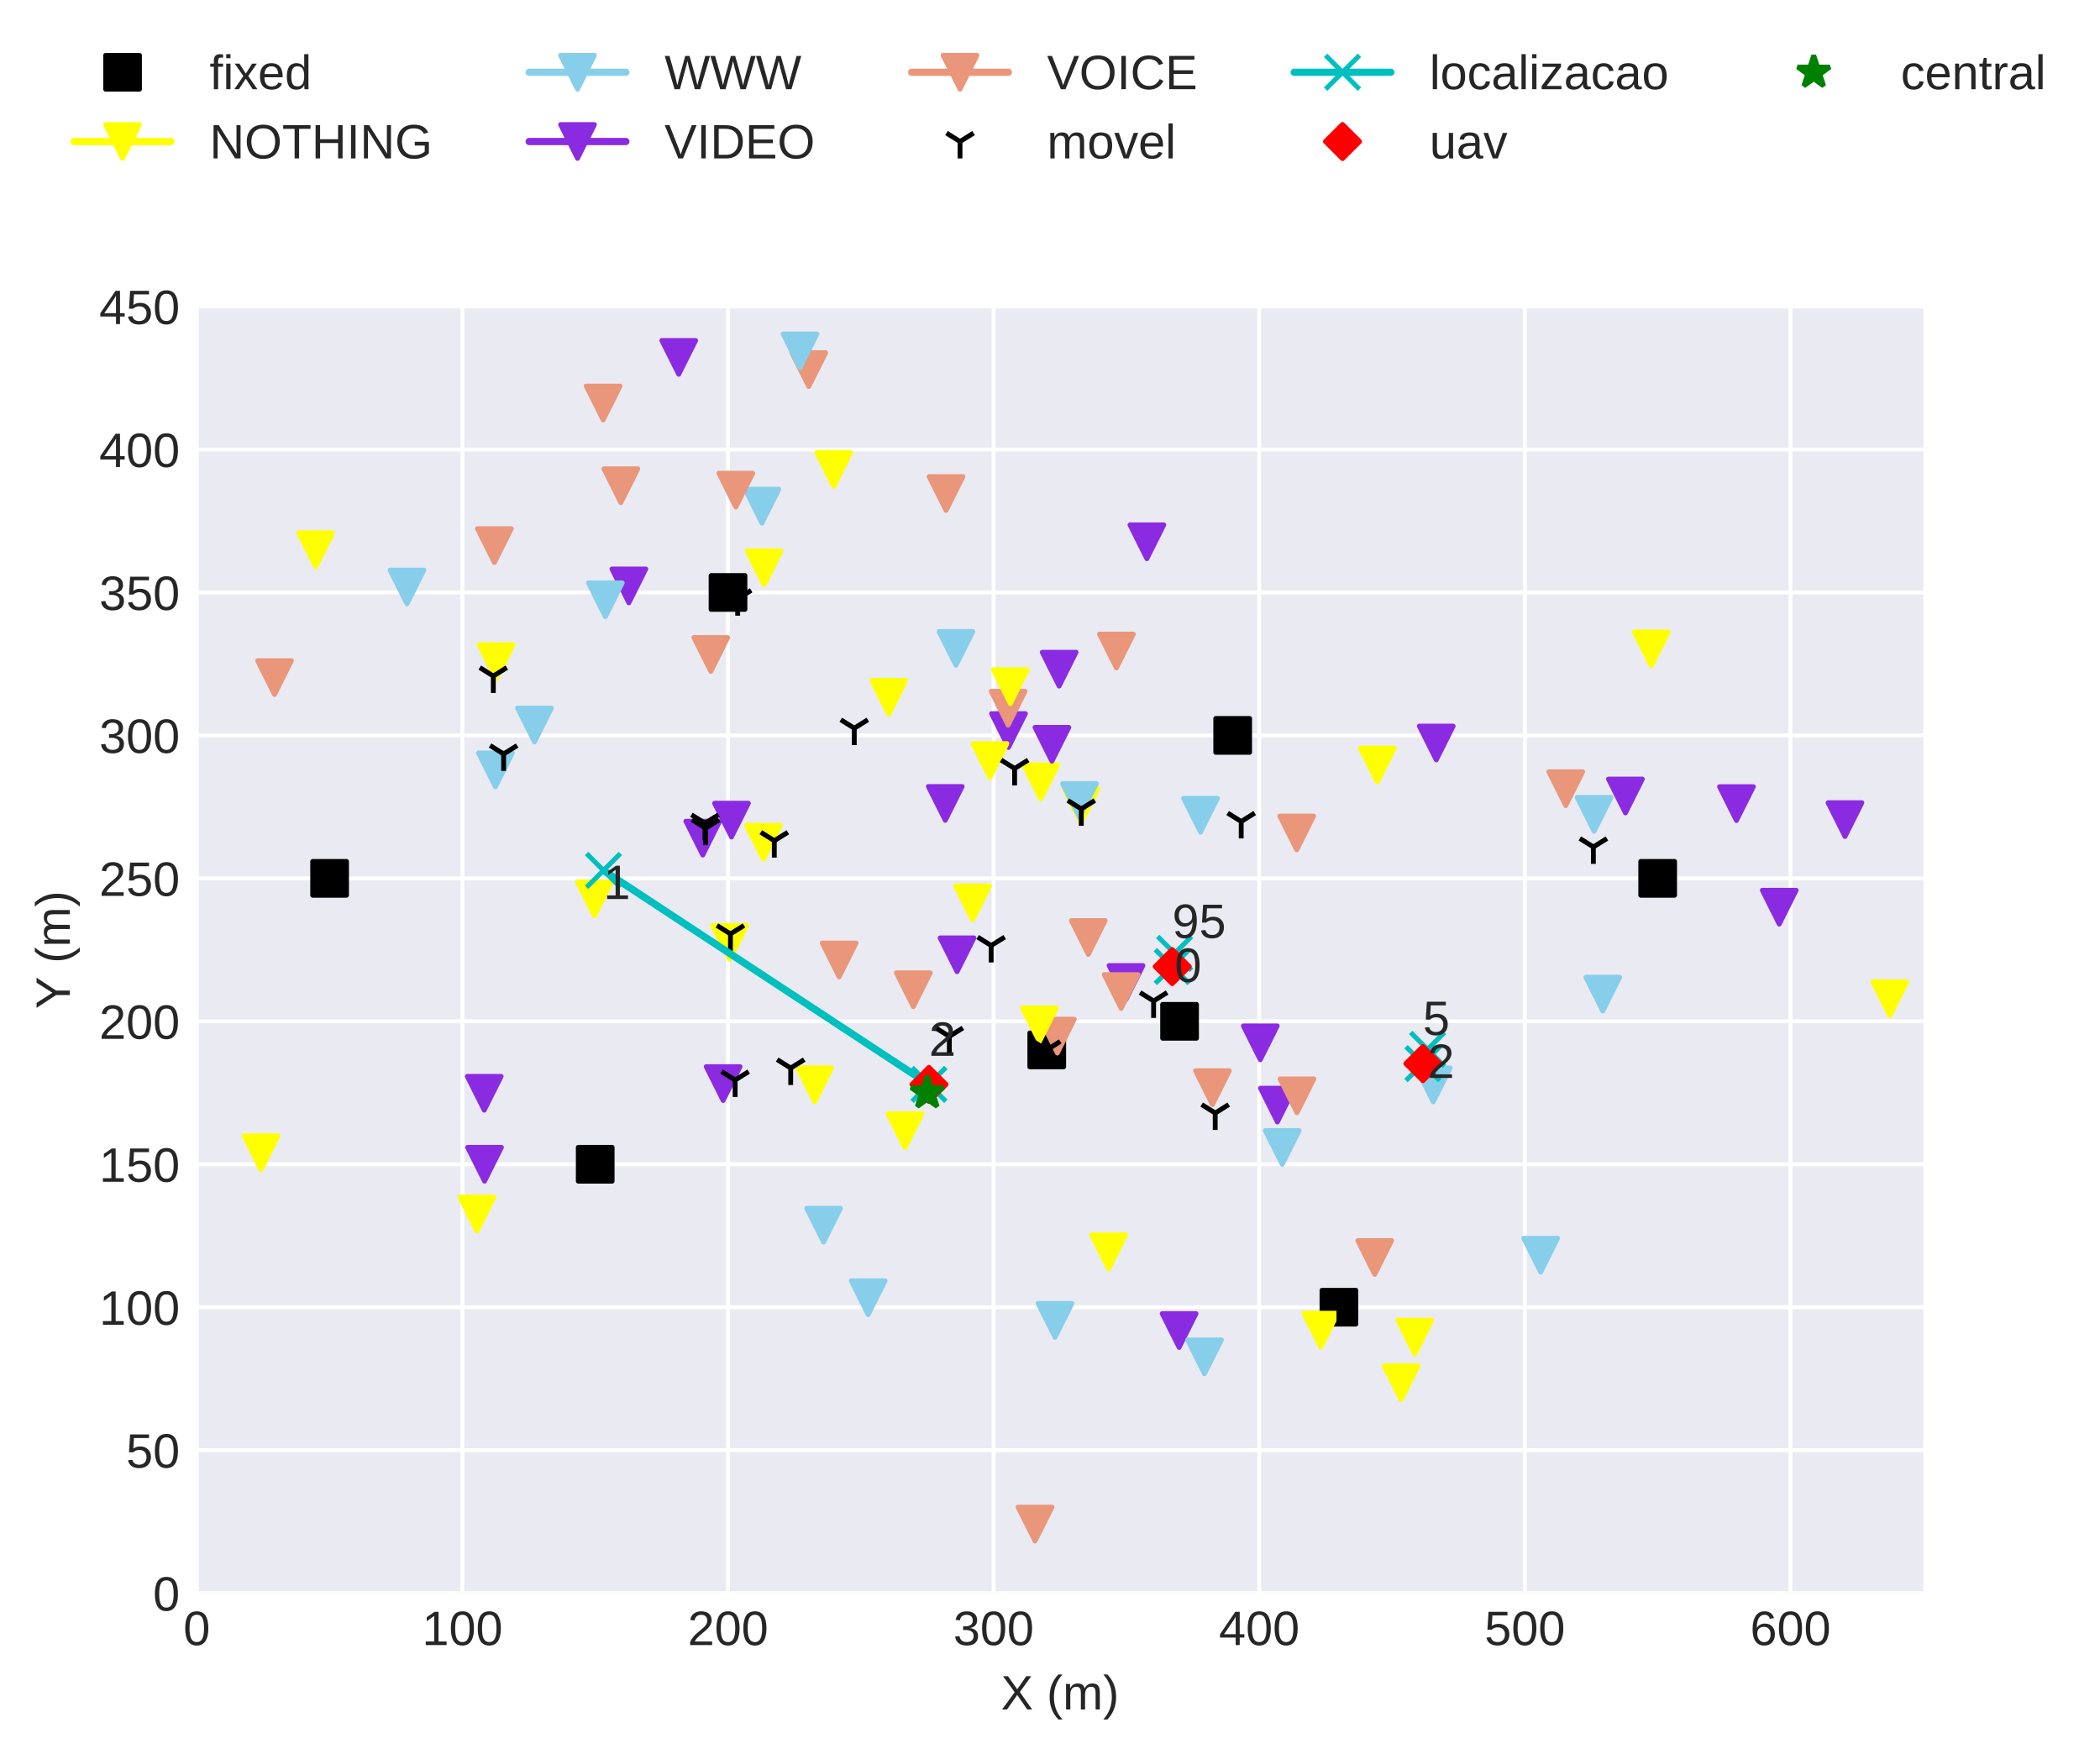 <?xml version="1.0" encoding="utf-8" standalone="no"?>
<!DOCTYPE svg PUBLIC "-//W3C//DTD SVG 1.1//EN"
  "http://www.w3.org/Graphics/SVG/1.1/DTD/svg11.dtd">
<!-- Created with matplotlib (http://matplotlib.org/) -->
<svg height="362.862pt" version="1.1" viewBox="0 0 434.379 362.862" width="434.379pt" xmlns="http://www.w3.org/2000/svg" xmlns:xlink="http://www.w3.org/1999/xlink">
 <defs>
  <style type="text/css">
*{stroke-linecap:butt;stroke-linejoin:round;}
  </style>
 </defs>
 <g id="figure_1">
  <g id="patch_1">
   <path d="M 0 362.862 
L 434.379 362.862 
L 434.379 0 
L 0 0 
z
" style="fill:#ffffff;"/>
  </g>
  <g id="axes_1">
   <g id="patch_2">
    <path d="M 40.705 329.518 
L 397.825 329.518 
L 397.825 63.406 
L 40.705 63.406 
z
" style="fill:#eaeaf2;"/>
   </g>
   <g id="matplotlib.axis_1">
    <g id="xtick_1">
     <g id="line2d_1">
      <path clip-path="url(#p16c6c83d89)" d="M 40.705 329.518 
L 40.705 63.406 
" style="fill:none;stroke:#ffffff;stroke-linecap:round;stroke-width:0.8;"/>
     </g>
     <g id="line2d_2"/>
     <g id="text_1">
      <!-- 0 -->
      <defs>
       <path d="M 51.703 34.422 
Q 51.703 17.188 45.625 8.094 
Q 39.547 -0.984 27.688 -0.984 
Q 15.828 -0.984 9.859 8.047 
Q 3.906 17.094 3.906 34.422 
Q 3.906 52.156 9.688 60.984 
Q 15.484 69.828 27.984 69.828 
Q 40.141 69.828 45.922 60.891 
Q 51.703 51.953 51.703 34.422 
z
M 42.781 34.422 
Q 42.781 49.312 39.328 56 
Q 35.891 62.703 27.984 62.703 
Q 19.875 62.703 16.328 56.109 
Q 12.797 49.516 12.797 34.422 
Q 12.797 19.781 16.375 12.984 
Q 19.969 6.203 27.781 6.203 
Q 35.547 6.203 39.156 13.125 
Q 42.781 20.062 42.781 34.422 
z
" id="LiberationSans-30"/>
      </defs>
      <g style="fill:#262626;" transform="translate(37.924 340.265)scale(0.1 -0.1)">
       <use xlink:href="#LiberationSans-30"/>
      </g>
     </g>
    </g>
    <g id="xtick_2">
     <g id="line2d_3">
      <path clip-path="url(#p16c6c83d89)" d="M 95.646 329.518 
L 95.646 63.406 
" style="fill:none;stroke:#ffffff;stroke-linecap:round;stroke-width:0.8;"/>
     </g>
     <g id="line2d_4"/>
     <g id="text_2">
      <!-- 100 -->
      <defs>
       <path d="M 7.625 0 
L 7.625 7.469 
L 25.141 7.469 
L 25.141 60.406 
L 9.625 49.312 
L 9.625 57.625 
L 25.875 68.797 
L 33.984 68.797 
L 33.984 7.469 
L 50.734 7.469 
L 50.734 0 
z
" id="LiberationSans-31"/>
      </defs>
      <g style="fill:#262626;" transform="translate(87.305 340.265)scale(0.1 -0.1)">
       <use xlink:href="#LiberationSans-31"/>
       <use x="55.615" xlink:href="#LiberationSans-30"/>
       <use x="111.23" xlink:href="#LiberationSans-30"/>
      </g>
     </g>
    </g>
    <g id="xtick_3">
     <g id="line2d_5">
      <path clip-path="url(#p16c6c83d89)" d="M 150.588 329.518 
L 150.588 63.406 
" style="fill:none;stroke:#ffffff;stroke-linecap:round;stroke-width:0.8;"/>
     </g>
     <g id="line2d_6"/>
     <g id="text_3">
      <!-- 200 -->
      <defs>
       <path d="M 5.031 0 
L 5.031 6.203 
Q 7.516 11.922 11.109 16.281 
Q 14.703 20.656 18.656 24.188 
Q 22.609 27.734 26.484 30.766 
Q 30.375 33.797 33.5 36.812 
Q 36.625 39.844 38.547 43.156 
Q 40.484 46.484 40.484 50.688 
Q 40.484 56.344 37.156 59.469 
Q 33.844 62.594 27.938 62.594 
Q 22.312 62.594 18.672 59.547 
Q 15.047 56.5 14.406 50.984 
L 5.422 51.812 
Q 6.391 60.062 12.422 64.938 
Q 18.453 69.828 27.938 69.828 
Q 38.328 69.828 43.922 64.922 
Q 49.516 60.016 49.516 50.984 
Q 49.516 46.969 47.672 43.016 
Q 45.844 39.062 42.234 35.109 
Q 38.625 31.156 28.422 22.859 
Q 22.797 18.266 19.469 14.578 
Q 16.156 10.891 14.703 7.469 
L 50.594 7.469 
L 50.594 0 
z
" id="LiberationSans-32"/>
      </defs>
      <g style="fill:#262626;" transform="translate(142.246 340.265)scale(0.1 -0.1)">
       <use xlink:href="#LiberationSans-32"/>
       <use x="55.615" xlink:href="#LiberationSans-30"/>
       <use x="111.23" xlink:href="#LiberationSans-30"/>
      </g>
     </g>
    </g>
    <g id="xtick_4">
     <g id="line2d_7">
      <path clip-path="url(#p16c6c83d89)" d="M 205.529 329.518 
L 205.529 63.406 
" style="fill:none;stroke:#ffffff;stroke-linecap:round;stroke-width:0.8;"/>
     </g>
     <g id="line2d_8"/>
     <g id="text_4">
      <!-- 300 -->
      <defs>
       <path d="M 51.219 19 
Q 51.219 9.469 45.156 4.234 
Q 39.109 -0.984 27.875 -0.984 
Q 17.438 -0.984 11.203 3.734 
Q 4.984 8.453 3.812 17.672 
L 12.891 18.5 
Q 14.656 6.297 27.875 6.297 
Q 34.516 6.297 38.297 9.562 
Q 42.094 12.844 42.094 19.281 
Q 42.094 24.906 37.766 28.047 
Q 33.453 31.203 25.297 31.203 
L 20.312 31.203 
L 20.312 38.812 
L 25.094 38.812 
Q 32.328 38.812 36.297 41.969 
Q 40.281 45.125 40.281 50.688 
Q 40.281 56.203 37.031 59.391 
Q 33.797 62.594 27.391 62.594 
Q 21.578 62.594 17.984 59.609 
Q 14.406 56.641 13.812 51.219 
L 4.984 51.906 
Q 5.953 60.359 11.984 65.094 
Q 18.016 69.828 27.484 69.828 
Q 37.844 69.828 43.578 65.016 
Q 49.312 60.203 49.312 51.609 
Q 49.312 45.016 45.625 40.891 
Q 41.938 36.766 34.906 35.297 
L 34.906 35.109 
Q 42.625 34.281 46.922 29.938 
Q 51.219 25.594 51.219 19 
z
" id="LiberationSans-33"/>
      </defs>
      <g style="fill:#262626;" transform="translate(197.188 340.265)scale(0.1 -0.1)">
       <use xlink:href="#LiberationSans-33"/>
       <use x="55.615" xlink:href="#LiberationSans-30"/>
       <use x="111.23" xlink:href="#LiberationSans-30"/>
      </g>
     </g>
    </g>
    <g id="xtick_5">
     <g id="line2d_9">
      <path clip-path="url(#p16c6c83d89)" d="M 260.471 329.518 
L 260.471 63.406 
" style="fill:none;stroke:#ffffff;stroke-linecap:round;stroke-width:0.8;"/>
     </g>
     <g id="line2d_10"/>
     <g id="text_5">
      <!-- 400 -->
      <defs>
       <path d="M 43.016 15.578 
L 43.016 0 
L 34.719 0 
L 34.719 15.578 
L 2.297 15.578 
L 2.297 22.406 
L 33.797 68.797 
L 43.016 68.797 
L 43.016 22.516 
L 52.688 22.516 
L 52.688 15.578 
z
M 34.719 58.891 
Q 34.625 58.594 33.344 56.297 
Q 32.078 54 31.453 53.078 
L 13.812 27.094 
L 11.188 23.484 
L 10.406 22.516 
L 34.719 22.516 
z
" id="LiberationSans-34"/>
      </defs>
      <g style="fill:#262626;" transform="translate(252.129 340.265)scale(0.1 -0.1)">
       <use xlink:href="#LiberationSans-34"/>
       <use x="55.615" xlink:href="#LiberationSans-30"/>
       <use x="111.23" xlink:href="#LiberationSans-30"/>
      </g>
     </g>
    </g>
    <g id="xtick_6">
     <g id="line2d_11">
      <path clip-path="url(#p16c6c83d89)" d="M 315.412 329.518 
L 315.412 63.406 
" style="fill:none;stroke:#ffffff;stroke-linecap:round;stroke-width:0.8;"/>
     </g>
     <g id="line2d_12"/>
     <g id="text_6">
      <!-- 500 -->
      <defs>
       <path d="M 51.422 22.406 
Q 51.422 11.531 44.953 5.266 
Q 38.484 -0.984 27 -0.984 
Q 17.391 -0.984 11.469 3.219 
Q 5.562 7.422 4 15.375 
L 12.891 16.406 
Q 15.672 6.203 27.203 6.203 
Q 34.281 6.203 38.281 10.469 
Q 42.281 14.75 42.281 22.219 
Q 42.281 28.719 38.25 32.719 
Q 34.234 36.719 27.391 36.719 
Q 23.828 36.719 20.75 35.594 
Q 17.672 34.469 14.594 31.781 
L 6 31.781 
L 8.297 68.797 
L 47.406 68.797 
L 47.406 61.328 
L 16.312 61.328 
L 14.984 39.5 
Q 20.703 43.891 29.203 43.891 
Q 39.359 43.891 45.391 37.938 
Q 51.422 31.984 51.422 22.406 
z
" id="LiberationSans-35"/>
      </defs>
      <g style="fill:#262626;" transform="translate(307.071 340.265)scale(0.1 -0.1)">
       <use xlink:href="#LiberationSans-35"/>
       <use x="55.615" xlink:href="#LiberationSans-30"/>
       <use x="111.23" xlink:href="#LiberationSans-30"/>
      </g>
     </g>
    </g>
    <g id="xtick_7">
     <g id="line2d_13">
      <path clip-path="url(#p16c6c83d89)" d="M 370.354 329.518 
L 370.354 63.406 
" style="fill:none;stroke:#ffffff;stroke-linecap:round;stroke-width:0.8;"/>
     </g>
     <g id="line2d_14"/>
     <g id="text_7">
      <!-- 600 -->
      <defs>
       <path d="M 51.219 22.516 
Q 51.219 11.625 45.312 5.312 
Q 39.406 -0.984 29 -0.984 
Q 17.391 -0.984 11.234 7.656 
Q 5.078 16.312 5.078 32.812 
Q 5.078 50.688 11.469 60.25 
Q 17.875 69.828 29.688 69.828 
Q 45.266 69.828 49.312 55.812 
L 40.922 54.297 
Q 38.328 62.703 29.594 62.703 
Q 22.078 62.703 17.938 55.688 
Q 13.812 48.688 13.812 35.406 
Q 16.219 39.844 20.562 42.156 
Q 24.906 44.484 30.516 44.484 
Q 40.047 44.484 45.625 38.516 
Q 51.219 32.562 51.219 22.516 
z
M 42.281 22.125 
Q 42.281 29.594 38.625 33.641 
Q 34.969 37.703 28.422 37.703 
Q 22.266 37.703 18.484 34.109 
Q 14.703 30.516 14.703 24.219 
Q 14.703 16.266 18.625 11.188 
Q 22.562 6.109 28.719 6.109 
Q 35.062 6.109 38.672 10.375 
Q 42.281 14.656 42.281 22.125 
z
" id="LiberationSans-36"/>
      </defs>
      <g style="fill:#262626;" transform="translate(362.013 340.265)scale(0.1 -0.1)">
       <use xlink:href="#LiberationSans-36"/>
       <use x="55.615" xlink:href="#LiberationSans-30"/>
       <use x="111.23" xlink:href="#LiberationSans-30"/>
      </g>
     </g>
    </g>
    <g id="text_8">
     <!-- X (m) -->
     <defs>
      <path d="M 54.297 0 
L 33.641 30.078 
L 12.547 0 
L 2.25 0 
L 28.422 35.75 
L 4.25 68.797 
L 14.547 68.797 
L 33.688 41.797 
L 52.297 68.797 
L 62.594 68.797 
L 39.062 36.078 
L 64.594 0 
z
" id="LiberationSans-58"/>
      <path id="LiberationSans-20"/>
      <path d="M 6.203 25.984 
Q 6.203 40.094 10.625 51.312 
Q 15.047 62.547 24.219 72.469 
L 32.719 72.469 
Q 23.578 62.312 19.312 50.875 
Q 15.047 39.453 15.047 25.875 
Q 15.047 12.359 19.266 0.969 
Q 23.484 -10.406 32.719 -20.703 
L 24.219 -20.703 
Q 14.984 -10.75 10.594 0.5 
Q 6.203 11.766 6.203 25.781 
z
" id="LiberationSans-28"/>
      <path d="M 37.5 0 
L 37.5 33.5 
Q 37.5 41.156 35.391 44.078 
Q 33.297 47.016 27.828 47.016 
Q 22.219 47.016 18.938 42.719 
Q 15.672 38.422 15.672 30.609 
L 15.672 0 
L 6.938 0 
L 6.938 41.547 
Q 6.938 50.781 6.641 52.828 
L 14.938 52.828 
Q 14.984 52.594 15.031 51.516 
Q 15.094 50.438 15.156 49.047 
Q 15.234 47.656 15.328 43.797 
L 15.484 43.797 
Q 18.312 49.422 21.969 51.609 
Q 25.641 53.812 30.906 53.812 
Q 36.922 53.812 40.406 51.422 
Q 43.891 49.031 45.266 43.797 
L 45.406 43.797 
Q 48.141 49.125 52.016 51.469 
Q 55.906 53.812 61.422 53.812 
Q 69.438 53.812 73.062 49.469 
Q 76.703 45.125 76.703 35.203 
L 76.703 0 
L 68.016 0 
L 68.016 33.5 
Q 68.016 41.156 65.906 44.078 
Q 63.812 47.016 58.344 47.016 
Q 52.594 47.016 49.391 42.75 
Q 46.188 38.484 46.188 30.609 
L 46.188 0 
z
" id="LiberationSans-6d"/>
      <path d="M 27.094 25.781 
Q 27.094 11.672 22.672 0.438 
Q 18.266 -10.797 9.078 -20.703 
L 0.594 -20.703 
Q 9.766 -10.453 14.016 0.891 
Q 18.266 12.25 18.266 25.875 
Q 18.266 39.5 13.984 50.875 
Q 9.719 62.25 0.594 72.469 
L 9.078 72.469 
Q 18.312 62.5 22.703 51.234 
Q 27.094 39.984 27.094 25.984 
z
" id="LiberationSans-29"/>
     </defs>
     <g style="fill:#262626;" transform="translate(207.046 353.587)scale(0.1 -0.1)">
      <use xlink:href="#LiberationSans-58"/>
      <use x="66.699" xlink:href="#LiberationSans-20"/>
      <use x="94.482" xlink:href="#LiberationSans-28"/>
      <use x="127.783" xlink:href="#LiberationSans-6d"/>
      <use x="211.084" xlink:href="#LiberationSans-29"/>
     </g>
    </g>
   </g>
   <g id="matplotlib.axis_2">
    <g id="ytick_1">
     <g id="line2d_15">
      <path clip-path="url(#p16c6c83d89)" d="M 40.705 329.518 
L 397.825 329.518 
" style="fill:none;stroke:#ffffff;stroke-linecap:round;stroke-width:0.8;"/>
     </g>
     <g id="line2d_16"/>
     <g id="text_9">
      <!-- 0 -->
      <g style="fill:#262626;" transform="translate(31.644 333.141)scale(0.1 -0.1)">
       <use xlink:href="#LiberationSans-30"/>
      </g>
     </g>
    </g>
    <g id="ytick_2">
     <g id="line2d_17">
      <path clip-path="url(#p16c6c83d89)" d="M 40.705 299.95 
L 397.825 299.95 
" style="fill:none;stroke:#ffffff;stroke-linecap:round;stroke-width:0.8;"/>
     </g>
     <g id="line2d_18"/>
     <g id="text_10">
      <!-- 50 -->
      <g style="fill:#262626;" transform="translate(26.083 303.573)scale(0.1 -0.1)">
       <use xlink:href="#LiberationSans-35"/>
       <use x="55.615" xlink:href="#LiberationSans-30"/>
      </g>
     </g>
    </g>
    <g id="ytick_3">
     <g id="line2d_19">
      <path clip-path="url(#p16c6c83d89)" d="M 40.705 270.382 
L 397.825 270.382 
" style="fill:none;stroke:#ffffff;stroke-linecap:round;stroke-width:0.8;"/>
     </g>
     <g id="line2d_20"/>
     <g id="text_11">
      <!-- 100 -->
      <g style="fill:#262626;" transform="translate(20.522 274.005)scale(0.1 -0.1)">
       <use xlink:href="#LiberationSans-31"/>
       <use x="55.615" xlink:href="#LiberationSans-30"/>
       <use x="111.23" xlink:href="#LiberationSans-30"/>
      </g>
     </g>
    </g>
    <g id="ytick_4">
     <g id="line2d_21">
      <path clip-path="url(#p16c6c83d89)" d="M 40.705 240.814 
L 397.825 240.814 
" style="fill:none;stroke:#ffffff;stroke-linecap:round;stroke-width:0.8;"/>
     </g>
     <g id="line2d_22"/>
     <g id="text_12">
      <!-- 150 -->
      <g style="fill:#262626;" transform="translate(20.522 244.437)scale(0.1 -0.1)">
       <use xlink:href="#LiberationSans-31"/>
       <use x="55.615" xlink:href="#LiberationSans-35"/>
       <use x="111.23" xlink:href="#LiberationSans-30"/>
      </g>
     </g>
    </g>
    <g id="ytick_5">
     <g id="line2d_23">
      <path clip-path="url(#p16c6c83d89)" d="M 40.705 211.246 
L 397.825 211.246 
" style="fill:none;stroke:#ffffff;stroke-linecap:round;stroke-width:0.8;"/>
     </g>
     <g id="line2d_24"/>
     <g id="text_13">
      <!-- 200 -->
      <g style="fill:#262626;" transform="translate(20.522 214.869)scale(0.1 -0.1)">
       <use xlink:href="#LiberationSans-32"/>
       <use x="55.615" xlink:href="#LiberationSans-30"/>
       <use x="111.23" xlink:href="#LiberationSans-30"/>
      </g>
     </g>
    </g>
    <g id="ytick_6">
     <g id="line2d_25">
      <path clip-path="url(#p16c6c83d89)" d="M 40.705 181.678 
L 397.825 181.678 
" style="fill:none;stroke:#ffffff;stroke-linecap:round;stroke-width:0.8;"/>
     </g>
     <g id="line2d_26"/>
     <g id="text_14">
      <!-- 250 -->
      <g style="fill:#262626;" transform="translate(20.522 185.301)scale(0.1 -0.1)">
       <use xlink:href="#LiberationSans-32"/>
       <use x="55.615" xlink:href="#LiberationSans-35"/>
       <use x="111.23" xlink:href="#LiberationSans-30"/>
      </g>
     </g>
    </g>
    <g id="ytick_7">
     <g id="line2d_27">
      <path clip-path="url(#p16c6c83d89)" d="M 40.705 152.11 
L 397.825 152.11 
" style="fill:none;stroke:#ffffff;stroke-linecap:round;stroke-width:0.8;"/>
     </g>
     <g id="line2d_28"/>
     <g id="text_15">
      <!-- 300 -->
      <g style="fill:#262626;" transform="translate(20.522 155.733)scale(0.1 -0.1)">
       <use xlink:href="#LiberationSans-33"/>
       <use x="55.615" xlink:href="#LiberationSans-30"/>
       <use x="111.23" xlink:href="#LiberationSans-30"/>
      </g>
     </g>
    </g>
    <g id="ytick_8">
     <g id="line2d_29">
      <path clip-path="url(#p16c6c83d89)" d="M 40.705 122.542 
L 397.825 122.542 
" style="fill:none;stroke:#ffffff;stroke-linecap:round;stroke-width:0.8;"/>
     </g>
     <g id="line2d_30"/>
     <g id="text_16">
      <!-- 350 -->
      <g style="fill:#262626;" transform="translate(20.522 126.165)scale(0.1 -0.1)">
       <use xlink:href="#LiberationSans-33"/>
       <use x="55.615" xlink:href="#LiberationSans-35"/>
       <use x="111.23" xlink:href="#LiberationSans-30"/>
      </g>
     </g>
    </g>
    <g id="ytick_9">
     <g id="line2d_31">
      <path clip-path="url(#p16c6c83d89)" d="M 40.705 92.974 
L 397.825 92.974 
" style="fill:none;stroke:#ffffff;stroke-linecap:round;stroke-width:0.8;"/>
     </g>
     <g id="line2d_32"/>
     <g id="text_17">
      <!-- 400 -->
      <g style="fill:#262626;" transform="translate(20.522 96.597)scale(0.1 -0.1)">
       <use xlink:href="#LiberationSans-34"/>
       <use x="55.615" xlink:href="#LiberationSans-30"/>
       <use x="111.23" xlink:href="#LiberationSans-30"/>
      </g>
     </g>
    </g>
    <g id="ytick_10">
     <g id="line2d_33">
      <path clip-path="url(#p16c6c83d89)" d="M 40.705 63.406 
L 397.825 63.406 
" style="fill:none;stroke:#ffffff;stroke-linecap:round;stroke-width:0.8;"/>
     </g>
     <g id="line2d_34"/>
     <g id="text_18">
      <!-- 450 -->
      <g style="fill:#262626;" transform="translate(20.522 67.029)scale(0.1 -0.1)">
       <use xlink:href="#LiberationSans-34"/>
       <use x="55.615" xlink:href="#LiberationSans-35"/>
       <use x="111.23" xlink:href="#LiberationSans-30"/>
      </g>
     </g>
    </g>
    <g id="text_19">
     <!-- Y (m) -->
     <defs>
      <path d="M 37.938 28.516 
L 37.938 0 
L 28.656 0 
L 28.656 28.516 
L 2.203 68.797 
L 12.453 68.797 
L 33.406 36.031 
L 54.25 68.797 
L 64.5 68.797 
z
" id="LiberationSans-59"/>
     </defs>
     <g style="fill:#262626;" transform="translate(14.447 208.68)rotate(-90)scale(0.1 -0.1)">
      <use xlink:href="#LiberationSans-59"/>
      <use x="66.684" xlink:href="#LiberationSans-20"/>
      <use x="94.467" xlink:href="#LiberationSans-28"/>
      <use x="127.768" xlink:href="#LiberationSans-6d"/>
      <use x="211.068" xlink:href="#LiberationSans-29"/>
     </g>
    </g>
   </g>
   <g id="line2d_35">
    <defs>
     <path d="M -3.5 3.5 
L 3.5 3.5 
L 3.5 -3.5 
L -3.5 -3.5 
z
" id="m39965e22a7" style="stroke:#000000;stroke-linejoin:miter;"/>
    </defs>
    <g clip-path="url(#p16c6c83d89)">
     <use style="stroke:#000000;stroke-linejoin:miter;" x="342.883" xlink:href="#m39965e22a7" y="181.678"/>
    </g>
   </g>
   <g id="line2d_36">
    <g clip-path="url(#p16c6c83d89)">
     <use style="stroke:#000000;stroke-linejoin:miter;" x="243.988" xlink:href="#m39965e22a7" y="211.246"/>
    </g>
   </g>
   <g id="line2d_37">
    <g clip-path="url(#p16c6c83d89)">
     <use style="stroke:#000000;stroke-linejoin:miter;" x="254.977" xlink:href="#m39965e22a7" y="152.11"/>
    </g>
   </g>
   <g id="line2d_38">
    <g clip-path="url(#p16c6c83d89)">
     <use style="stroke:#000000;stroke-linejoin:miter;" x="216.518" xlink:href="#m39965e22a7" y="217.159"/>
    </g>
   </g>
   <g id="line2d_39">
    <g clip-path="url(#p16c6c83d89)">
     <use style="stroke:#000000;stroke-linejoin:miter;" x="276.953" xlink:href="#m39965e22a7" y="270.382"/>
    </g>
   </g>
   <g id="line2d_40">
    <g clip-path="url(#p16c6c83d89)">
     <use style="stroke:#000000;stroke-linejoin:miter;" x="123.117" xlink:href="#m39965e22a7" y="240.814"/>
    </g>
   </g>
   <g id="line2d_41">
    <g clip-path="url(#p16c6c83d89)">
     <use style="stroke:#000000;stroke-linejoin:miter;" x="150.588" xlink:href="#m39965e22a7" y="122.542"/>
    </g>
   </g>
   <g id="line2d_42">
    <g clip-path="url(#p16c6c83d89)">
     <use style="stroke:#000000;stroke-linejoin:miter;" x="68.175" xlink:href="#m39965e22a7" y="181.678"/>
    </g>
   </g>
   <g id="line2d_43">
    <path clip-path="url(#p16c6c83d89)" d="M 284.902 158.229 
" style="fill:none;stroke:#ffff00;stroke-linecap:round;stroke-width:1.5;"/>
    <defs>
     <path d="M -0 3.5 
L 3.5 -3.5 
L -3.5 -3.5 
z
" id="md47cbc4e0e" style="stroke:#ffff00;stroke-linejoin:miter;"/>
    </defs>
    <g clip-path="url(#p16c6c83d89)">
     <use style="fill:#ffff00;stroke:#ffff00;stroke-linejoin:miter;" x="284.902" xlink:href="#md47cbc4e0e" y="158.229"/>
    </g>
   </g>
   <g id="line2d_44">
    <path clip-path="url(#p16c6c83d89)" d="M 331.533 205.623 
" style="fill:none;stroke:#87ceeb;stroke-linecap:round;stroke-width:1.5;"/>
    <defs>
     <path d="M -0 3.5 
L 3.5 -3.5 
L -3.5 -3.5 
z
" id="m82c8b8cd4d" style="stroke:#87ceeb;stroke-linejoin:miter;"/>
    </defs>
    <g clip-path="url(#p16c6c83d89)">
     <use style="fill:#87ceeb;stroke:#87ceeb;stroke-linejoin:miter;" x="331.533" xlink:href="#m82c8b8cd4d" y="205.623"/>
    </g>
   </g>
   <g id="line2d_45">
    <path clip-path="url(#p16c6c83d89)" d="M 368.031 187.646 
" style="fill:none;stroke:#8a2be2;stroke-linecap:round;stroke-width:1.5;"/>
    <defs>
     <path d="M -0 3.5 
L 3.5 -3.5 
L -3.5 -3.5 
z
" id="me3adccdcb4" style="stroke:#8a2be2;stroke-linejoin:miter;"/>
    </defs>
    <g clip-path="url(#p16c6c83d89)">
     <use style="fill:#8a2be2;stroke:#8a2be2;stroke-linejoin:miter;" x="368.031" xlink:href="#me3adccdcb4" y="187.646"/>
    </g>
   </g>
   <g id="line2d_46">
    <path clip-path="url(#p16c6c83d89)" d="M 248.319 168.621 
" style="fill:none;stroke:#87ceeb;stroke-linecap:round;stroke-width:1.5;"/>
    <g clip-path="url(#p16c6c83d89)">
     <use style="fill:#87ceeb;stroke:#87ceeb;stroke-linejoin:miter;" x="248.319" xlink:href="#m82c8b8cd4d" y="168.621"/>
    </g>
   </g>
   <g id="line2d_47">
    <path clip-path="url(#p16c6c83d89)" d="M 297.085 153.685 
" style="fill:none;stroke:#8a2be2;stroke-linecap:round;stroke-width:1.5;"/>
    <g clip-path="url(#p16c6c83d89)">
     <use style="fill:#8a2be2;stroke:#8a2be2;stroke-linejoin:miter;" x="297.085" xlink:href="#me3adccdcb4" y="153.685"/>
    </g>
   </g>
   <g id="line2d_48">
    <path clip-path="url(#p16c6c83d89)" d="M 359.177 166.22 
" style="fill:none;stroke:#8a2be2;stroke-linecap:round;stroke-width:1.5;"/>
    <g clip-path="url(#p16c6c83d89)">
     <use style="fill:#8a2be2;stroke:#8a2be2;stroke-linejoin:miter;" x="359.177" xlink:href="#me3adccdcb4" y="166.22"/>
    </g>
   </g>
   <g id="line2d_49">
    <path clip-path="url(#p16c6c83d89)" d="M 381.633 169.523 
" style="fill:none;stroke:#8a2be2;stroke-linecap:round;stroke-width:1.5;"/>
    <g clip-path="url(#p16c6c83d89)">
     <use style="fill:#8a2be2;stroke:#8a2be2;stroke-linejoin:miter;" x="381.633" xlink:href="#me3adccdcb4" y="169.523"/>
    </g>
   </g>
   <g id="line2d_50">
    <path clip-path="url(#p16c6c83d89)" d="M 323.874 163.129 
" style="fill:none;stroke:#e9967a;stroke-linecap:round;stroke-width:1.5;"/>
    <defs>
     <path d="M -0 3.5 
L 3.5 -3.5 
L -3.5 -3.5 
z
" id="m1d495795de" style="stroke:#e9967a;stroke-linejoin:miter;"/>
    </defs>
    <g clip-path="url(#p16c6c83d89)">
     <use style="fill:#e9967a;stroke:#e9967a;stroke-linejoin:miter;" x="323.874" xlink:href="#m1d495795de" y="163.129"/>
    </g>
   </g>
   <g id="line2d_51">
    <path clip-path="url(#p16c6c83d89)" d="M 341.567 134.213 
" style="fill:none;stroke:#ffff00;stroke-linecap:round;stroke-width:1.5;"/>
    <g clip-path="url(#p16c6c83d89)">
     <use style="fill:#ffff00;stroke:#ffff00;stroke-linejoin:miter;" x="341.567" xlink:href="#md47cbc4e0e" y="134.213"/>
    </g>
   </g>
   <g id="line2d_52">
    <path clip-path="url(#p16c6c83d89)" d="M 336.214 164.642 
" style="fill:none;stroke:#8a2be2;stroke-linecap:round;stroke-width:1.5;"/>
    <g clip-path="url(#p16c6c83d89)">
     <use style="fill:#8a2be2;stroke:#8a2be2;stroke-linejoin:miter;" x="336.214" xlink:href="#me3adccdcb4" y="164.642"/>
    </g>
   </g>
   <g id="line2d_53">
    <path clip-path="url(#p16c6c83d89)" d="M 390.916 206.587 
" style="fill:none;stroke:#ffff00;stroke-linecap:round;stroke-width:1.5;"/>
    <g clip-path="url(#p16c6c83d89)">
     <use style="fill:#ffff00;stroke:#ffff00;stroke-linejoin:miter;" x="390.916" xlink:href="#md47cbc4e0e" y="206.587"/>
    </g>
   </g>
   <g id="line2d_54">
    <path clip-path="url(#p16c6c83d89)" d="M 329.733 168.431 
" style="fill:none;stroke:#87ceeb;stroke-linecap:round;stroke-width:1.5;"/>
    <g clip-path="url(#p16c6c83d89)">
     <use style="fill:#87ceeb;stroke:#87ceeb;stroke-linejoin:miter;" x="329.733" xlink:href="#m82c8b8cd4d" y="168.431"/>
    </g>
   </g>
   <g id="line2d_55">
    <path clip-path="url(#p16c6c83d89)" d="M 195.525 166.176 
" style="fill:none;stroke:#8a2be2;stroke-linecap:round;stroke-width:1.5;"/>
    <g clip-path="url(#p16c6c83d89)">
     <use style="fill:#8a2be2;stroke:#8a2be2;stroke-linejoin:miter;" x="195.525" xlink:href="#me3adccdcb4" y="166.176"/>
    </g>
   </g>
   <g id="line2d_56">
    <path clip-path="url(#p16c6c83d89)" d="M 218.712 214.314 
" style="fill:none;stroke:#e9967a;stroke-linecap:round;stroke-width:1.5;"/>
    <g clip-path="url(#p16c6c83d89)">
     <use style="fill:#e9967a;stroke:#e9967a;stroke-linejoin:miter;" x="218.712" xlink:href="#m1d495795de" y="214.314"/>
    </g>
   </g>
   <g id="line2d_57">
    <path clip-path="url(#p16c6c83d89)" d="M 188.918 204.717 
" style="fill:none;stroke:#e9967a;stroke-linecap:round;stroke-width:1.5;"/>
    <g clip-path="url(#p16c6c83d89)">
     <use style="fill:#e9967a;stroke:#e9967a;stroke-linejoin:miter;" x="188.918" xlink:href="#m1d495795de" y="204.717"/>
    </g>
   </g>
   <g id="line2d_58">
    <path clip-path="url(#p16c6c83d89)" d="M 237.228 112.058 
" style="fill:none;stroke:#8a2be2;stroke-linecap:round;stroke-width:1.5;"/>
    <g clip-path="url(#p16c6c83d89)">
     <use style="fill:#8a2be2;stroke:#8a2be2;stroke-linejoin:miter;" x="237.228" xlink:href="#me3adccdcb4" y="112.058"/>
    </g>
   </g>
   <g id="line2d_59">
    <path clip-path="url(#p16c6c83d89)" d="M 232.912 203.212 
" style="fill:none;stroke:#8a2be2;stroke-linecap:round;stroke-width:1.5;"/>
    <g clip-path="url(#p16c6c83d89)">
     <use style="fill:#8a2be2;stroke:#8a2be2;stroke-linejoin:miter;" x="232.912" xlink:href="#me3adccdcb4" y="203.212"/>
    </g>
   </g>
   <g id="line2d_60">
    <path clip-path="url(#p16c6c83d89)" d="M 230.925 134.654 
" style="fill:none;stroke:#e9967a;stroke-linecap:round;stroke-width:1.5;"/>
    <g clip-path="url(#p16c6c83d89)">
     <use style="fill:#e9967a;stroke:#e9967a;stroke-linejoin:miter;" x="230.925" xlink:href="#m1d495795de" y="134.654"/>
    </g>
   </g>
   <g id="line2d_61">
    <path clip-path="url(#p16c6c83d89)" d="M 208.602 151.106 
" style="fill:none;stroke:#8a2be2;stroke-linecap:round;stroke-width:1.5;"/>
    <g clip-path="url(#p16c6c83d89)">
     <use style="fill:#8a2be2;stroke:#8a2be2;stroke-linejoin:miter;" x="208.602" xlink:href="#me3adccdcb4" y="151.106"/>
    </g>
   </g>
   <g id="line2d_62">
    <path clip-path="url(#p16c6c83d89)" d="M 268.224 172.281 
" style="fill:none;stroke:#e9967a;stroke-linecap:round;stroke-width:1.5;"/>
    <g clip-path="url(#p16c6c83d89)">
     <use style="fill:#e9967a;stroke:#e9967a;stroke-linejoin:miter;" x="268.224" xlink:href="#m1d495795de" y="172.281"/>
    </g>
   </g>
   <g id="line2d_63">
    <path clip-path="url(#p16c6c83d89)" d="M 229.318 258.927 
" style="fill:none;stroke:#ffff00;stroke-linecap:round;stroke-width:1.5;"/>
    <g clip-path="url(#p16c6c83d89)">
     <use style="fill:#ffff00;stroke:#ffff00;stroke-linejoin:miter;" x="229.318" xlink:href="#md47cbc4e0e" y="258.927"/>
    </g>
   </g>
   <g id="line2d_64">
    <path clip-path="url(#p16c6c83d89)" d="M 187.196 233.859 
" style="fill:none;stroke:#ffff00;stroke-linecap:round;stroke-width:1.5;"/>
    <g clip-path="url(#p16c6c83d89)">
     <use style="fill:#ffff00;stroke:#ffff00;stroke-linejoin:miter;" x="187.196" xlink:href="#md47cbc4e0e" y="233.859"/>
    </g>
   </g>
   <g id="line2d_65">
    <path clip-path="url(#p16c6c83d89)" d="M 218.226 273.098 
" style="fill:none;stroke:#87ceeb;stroke-linecap:round;stroke-width:1.5;"/>
    <g clip-path="url(#p16c6c83d89)">
     <use style="fill:#87ceeb;stroke:#87ceeb;stroke-linejoin:miter;" x="218.226" xlink:href="#m82c8b8cd4d" y="273.098"/>
    </g>
   </g>
   <g id="line2d_66">
    <path clip-path="url(#p16c6c83d89)" d="M 197.965 197.493 
" style="fill:none;stroke:#8a2be2;stroke-linecap:round;stroke-width:1.5;"/>
    <g clip-path="url(#p16c6c83d89)">
     <use style="fill:#8a2be2;stroke:#8a2be2;stroke-linejoin:miter;" x="197.965" xlink:href="#me3adccdcb4" y="197.493"/>
    </g>
   </g>
   <g id="line2d_67">
    <path clip-path="url(#p16c6c83d89)" d="M 215.268 161.713 
" style="fill:none;stroke:#ffff00;stroke-linecap:round;stroke-width:1.5;"/>
    <g clip-path="url(#p16c6c83d89)">
     <use style="fill:#ffff00;stroke:#ffff00;stroke-linejoin:miter;" x="215.268" xlink:href="#md47cbc4e0e" y="161.713"/>
    </g>
   </g>
   <g id="line2d_68">
    <path clip-path="url(#p16c6c83d89)" d="M 264.223 228.576 
" style="fill:none;stroke:#8a2be2;stroke-linecap:round;stroke-width:1.5;"/>
    <g clip-path="url(#p16c6c83d89)">
     <use style="fill:#8a2be2;stroke:#8a2be2;stroke-linejoin:miter;" x="264.223" xlink:href="#me3adccdcb4" y="228.576"/>
    </g>
   </g>
   <g id="line2d_69">
    <path clip-path="url(#p16c6c83d89)" d="M 170.356 253.41 
" style="fill:none;stroke:#87ceeb;stroke-linecap:round;stroke-width:1.5;"/>
    <g clip-path="url(#p16c6c83d89)">
     <use style="fill:#87ceeb;stroke:#87ceeb;stroke-linejoin:miter;" x="170.356" xlink:href="#m82c8b8cd4d" y="253.41"/>
    </g>
   </g>
   <g id="line2d_70">
    <path clip-path="url(#p16c6c83d89)" d="M 197.73 134.116 
" style="fill:none;stroke:#87ceeb;stroke-linecap:round;stroke-width:1.5;"/>
    <g clip-path="url(#p16c6c83d89)">
     <use style="fill:#87ceeb;stroke:#87ceeb;stroke-linejoin:miter;" x="197.73" xlink:href="#m82c8b8cd4d" y="134.116"/>
    </g>
   </g>
   <g id="line2d_71">
    <path clip-path="url(#p16c6c83d89)" d="M 214.995 211.97 
" style="fill:none;stroke:#ffff00;stroke-linecap:round;stroke-width:1.5;"/>
    <g clip-path="url(#p16c6c83d89)">
     <use style="fill:#ffff00;stroke:#ffff00;stroke-linejoin:miter;" x="214.995" xlink:href="#md47cbc4e0e" y="211.97"/>
    </g>
   </g>
   <g id="line2d_72">
    <path clip-path="url(#p16c6c83d89)" d="M 208.526 146.489 
" style="fill:none;stroke:#e9967a;stroke-linecap:round;stroke-width:1.5;"/>
    <g clip-path="url(#p16c6c83d89)">
     <use style="fill:#e9967a;stroke:#e9967a;stroke-linejoin:miter;" x="208.526" xlink:href="#m1d495795de" y="146.489"/>
    </g>
   </g>
   <g id="line2d_73">
    <path clip-path="url(#p16c6c83d89)" d="M 204.772 157.302 
" style="fill:none;stroke:#ffff00;stroke-linecap:round;stroke-width:1.5;"/>
    <g clip-path="url(#p16c6c83d89)">
     <use style="fill:#ffff00;stroke:#ffff00;stroke-linejoin:miter;" x="204.772" xlink:href="#md47cbc4e0e" y="157.302"/>
    </g>
   </g>
   <g id="line2d_74">
    <path clip-path="url(#p16c6c83d89)" d="M 223.607 166.628 
" style="fill:none;stroke:#ffff00;stroke-linecap:round;stroke-width:1.5;"/>
    <g clip-path="url(#p16c6c83d89)">
     <use style="fill:#ffff00;stroke:#ffff00;stroke-linejoin:miter;" x="223.607" xlink:href="#md47cbc4e0e" y="166.628"/>
    </g>
   </g>
   <g id="line2d_75">
    <path clip-path="url(#p16c6c83d89)" d="M 223.287 165.564 
" style="fill:none;stroke:#87ceeb;stroke-linecap:round;stroke-width:1.5;"/>
    <g clip-path="url(#p16c6c83d89)">
     <use style="fill:#87ceeb;stroke:#87ceeb;stroke-linejoin:miter;" x="223.287" xlink:href="#m82c8b8cd4d" y="165.564"/>
    </g>
   </g>
   <g id="line2d_76">
    <path clip-path="url(#p16c6c83d89)" d="M 149.579 224.124 
" style="fill:none;stroke:#8a2be2;stroke-linecap:round;stroke-width:1.5;"/>
    <g clip-path="url(#p16c6c83d89)">
     <use style="fill:#8a2be2;stroke:#8a2be2;stroke-linejoin:miter;" x="149.579" xlink:href="#me3adccdcb4" y="224.124"/>
    </g>
   </g>
   <g id="line2d_77">
    <path clip-path="url(#p16c6c83d89)" d="M 260.688 215.695 
" style="fill:none;stroke:#8a2be2;stroke-linecap:round;stroke-width:1.5;"/>
    <g clip-path="url(#p16c6c83d89)">
     <use style="fill:#8a2be2;stroke:#8a2be2;stroke-linejoin:miter;" x="260.688" xlink:href="#me3adccdcb4" y="215.695"/>
    </g>
   </g>
   <g id="line2d_78">
    <path clip-path="url(#p16c6c83d89)" d="M 201.169 186.752 
" style="fill:none;stroke:#ffff00;stroke-linecap:round;stroke-width:1.5;"/>
    <g clip-path="url(#p16c6c83d89)">
     <use style="fill:#ffff00;stroke:#ffff00;stroke-linejoin:miter;" x="201.169" xlink:href="#md47cbc4e0e" y="186.752"/>
    </g>
   </g>
   <g id="line2d_79">
    <path clip-path="url(#p16c6c83d89)" d="M 268.271 226.657 
" style="fill:none;stroke:#e9967a;stroke-linecap:round;stroke-width:1.5;"/>
    <g clip-path="url(#p16c6c83d89)">
     <use style="fill:#e9967a;stroke:#e9967a;stroke-linejoin:miter;" x="268.271" xlink:href="#m1d495795de" y="226.657"/>
    </g>
   </g>
   <g id="line2d_80">
    <path clip-path="url(#p16c6c83d89)" d="M 225.11 193.908 
" style="fill:none;stroke:#e9967a;stroke-linecap:round;stroke-width:1.5;"/>
    <g clip-path="url(#p16c6c83d89)">
     <use style="fill:#e9967a;stroke:#e9967a;stroke-linejoin:miter;" x="225.11" xlink:href="#m1d495795de" y="193.908"/>
    </g>
   </g>
   <g id="line2d_81">
    <path clip-path="url(#p16c6c83d89)" d="M 179.58 268.418 
" style="fill:none;stroke:#87ceeb;stroke-linecap:round;stroke-width:1.5;"/>
    <g clip-path="url(#p16c6c83d89)">
     <use style="fill:#87ceeb;stroke:#87ceeb;stroke-linejoin:miter;" x="179.58" xlink:href="#m82c8b8cd4d" y="268.418"/>
    </g>
   </g>
   <g id="line2d_82">
    <path clip-path="url(#p16c6c83d89)" d="M 231.908 205.083 
" style="fill:none;stroke:#e9967a;stroke-linecap:round;stroke-width:1.5;"/>
    <g clip-path="url(#p16c6c83d89)">
     <use style="fill:#e9967a;stroke:#e9967a;stroke-linejoin:miter;" x="231.908" xlink:href="#m1d495795de" y="205.083"/>
    </g>
   </g>
   <g id="line2d_83">
    <path clip-path="url(#p16c6c83d89)" d="M 208.991 142.026 
" style="fill:none;stroke:#ffff00;stroke-linecap:round;stroke-width:1.5;"/>
    <g clip-path="url(#p16c6c83d89)">
     <use style="fill:#ffff00;stroke:#ffff00;stroke-linejoin:miter;" x="208.991" xlink:href="#md47cbc4e0e" y="142.026"/>
    </g>
   </g>
   <g id="line2d_84">
    <path clip-path="url(#p16c6c83d89)" d="M 168.517 224.347 
" style="fill:none;stroke:#ffff00;stroke-linecap:round;stroke-width:1.5;"/>
    <g clip-path="url(#p16c6c83d89)">
     <use style="fill:#ffff00;stroke:#ffff00;stroke-linejoin:miter;" x="168.517" xlink:href="#md47cbc4e0e" y="224.347"/>
    </g>
   </g>
   <g id="line2d_85">
    <path clip-path="url(#p16c6c83d89)" d="M 217.585 153.952 
" style="fill:none;stroke:#8a2be2;stroke-linecap:round;stroke-width:1.5;"/>
    <g clip-path="url(#p16c6c83d89)">
     <use style="fill:#8a2be2;stroke:#8a2be2;stroke-linejoin:miter;" x="217.585" xlink:href="#me3adccdcb4" y="153.952"/>
    </g>
   </g>
   <g id="line2d_86">
    <path clip-path="url(#p16c6c83d89)" d="M 250.785 224.969 
" style="fill:none;stroke:#e9967a;stroke-linecap:round;stroke-width:1.5;"/>
    <g clip-path="url(#p16c6c83d89)">
     <use style="fill:#e9967a;stroke:#e9967a;stroke-linejoin:miter;" x="250.785" xlink:href="#m1d495795de" y="224.969"/>
    </g>
   </g>
   <g id="line2d_87">
    <path clip-path="url(#p16c6c83d89)" d="M 289.81 286.004 
" style="fill:none;stroke:#ffff00;stroke-linecap:round;stroke-width:1.5;"/>
    <g clip-path="url(#p16c6c83d89)">
     <use style="fill:#ffff00;stroke:#ffff00;stroke-linejoin:miter;" x="289.81" xlink:href="#md47cbc4e0e" y="286.004"/>
    </g>
   </g>
   <g id="line2d_88">
    <path clip-path="url(#p16c6c83d89)" d="M 296.469 224.397 
" style="fill:none;stroke:#87ceeb;stroke-linecap:round;stroke-width:1.5;"/>
    <g clip-path="url(#p16c6c83d89)">
     <use style="fill:#87ceeb;stroke:#87ceeb;stroke-linejoin:miter;" x="296.469" xlink:href="#m82c8b8cd4d" y="224.397"/>
    </g>
   </g>
   <g id="line2d_89">
    <path clip-path="url(#p16c6c83d89)" d="M 292.652 276.563 
" style="fill:none;stroke:#ffff00;stroke-linecap:round;stroke-width:1.5;"/>
    <g clip-path="url(#p16c6c83d89)">
     <use style="fill:#ffff00;stroke:#ffff00;stroke-linejoin:miter;" x="292.652" xlink:href="#md47cbc4e0e" y="276.563"/>
    </g>
   </g>
   <g id="line2d_90">
    <path clip-path="url(#p16c6c83d89)" d="M 284.356 260.096 
" style="fill:none;stroke:#e9967a;stroke-linecap:round;stroke-width:1.5;"/>
    <g clip-path="url(#p16c6c83d89)">
     <use style="fill:#e9967a;stroke:#e9967a;stroke-linejoin:miter;" x="284.356" xlink:href="#m1d495795de" y="260.096"/>
    </g>
   </g>
   <g id="line2d_91">
    <path clip-path="url(#p16c6c83d89)" d="M 214.092 315.241 
" style="fill:none;stroke:#e9967a;stroke-linecap:round;stroke-width:1.5;"/>
    <g clip-path="url(#p16c6c83d89)">
     <use style="fill:#e9967a;stroke:#e9967a;stroke-linejoin:miter;" x="214.092" xlink:href="#m1d495795de" y="315.241"/>
    </g>
   </g>
   <g id="line2d_92">
    <path clip-path="url(#p16c6c83d89)" d="M 243.896 275.203 
" style="fill:none;stroke:#8a2be2;stroke-linecap:round;stroke-width:1.5;"/>
    <g clip-path="url(#p16c6c83d89)">
     <use style="fill:#8a2be2;stroke:#8a2be2;stroke-linejoin:miter;" x="243.896" xlink:href="#me3adccdcb4" y="275.203"/>
    </g>
   </g>
   <g id="line2d_93">
    <path clip-path="url(#p16c6c83d89)" d="M 273.21 275.121 
" style="fill:none;stroke:#ffff00;stroke-linecap:round;stroke-width:1.5;"/>
    <g clip-path="url(#p16c6c83d89)">
     <use style="fill:#ffff00;stroke:#ffff00;stroke-linejoin:miter;" x="273.21" xlink:href="#md47cbc4e0e" y="275.121"/>
    </g>
   </g>
   <g id="line2d_94">
    <path clip-path="url(#p16c6c83d89)" d="M 318.678 259.624 
" style="fill:none;stroke:#87ceeb;stroke-linecap:round;stroke-width:1.5;"/>
    <g clip-path="url(#p16c6c83d89)">
     <use style="fill:#87ceeb;stroke:#87ceeb;stroke-linejoin:miter;" x="318.678" xlink:href="#m82c8b8cd4d" y="259.624"/>
    </g>
   </g>
   <g id="line2d_95">
    <path clip-path="url(#p16c6c83d89)" d="M 249.145 280.646 
" style="fill:none;stroke:#87ceeb;stroke-linecap:round;stroke-width:1.5;"/>
    <g clip-path="url(#p16c6c83d89)">
     <use style="fill:#87ceeb;stroke:#87ceeb;stroke-linejoin:miter;" x="249.145" xlink:href="#m82c8b8cd4d" y="280.646"/>
    </g>
   </g>
   <g id="line2d_96">
    <path clip-path="url(#p16c6c83d89)" d="M 265.222 237.334 
" style="fill:none;stroke:#87ceeb;stroke-linecap:round;stroke-width:1.5;"/>
    <g clip-path="url(#p16c6c83d89)">
     <use style="fill:#87ceeb;stroke:#87ceeb;stroke-linejoin:miter;" x="265.222" xlink:href="#m82c8b8cd4d" y="237.334"/>
    </g>
   </g>
   <g id="line2d_97">
    <path clip-path="url(#p16c6c83d89)" d="M 100.225 240.815 
" style="fill:none;stroke:#8a2be2;stroke-linecap:round;stroke-width:1.5;"/>
    <g clip-path="url(#p16c6c83d89)">
     <use style="fill:#8a2be2;stroke:#8a2be2;stroke-linejoin:miter;" x="100.225" xlink:href="#me3adccdcb4" y="240.815"/>
    </g>
   </g>
   <g id="line2d_98">
    <path clip-path="url(#p16c6c83d89)" d="M 150.923 194.915 
" style="fill:none;stroke:#ffff00;stroke-linecap:round;stroke-width:1.5;"/>
    <g clip-path="url(#p16c6c83d89)">
     <use style="fill:#ffff00;stroke:#ffff00;stroke-linejoin:miter;" x="150.923" xlink:href="#md47cbc4e0e" y="194.915"/>
    </g>
   </g>
   <g id="line2d_99">
    <path clip-path="url(#p16c6c83d89)" d="M 145.366 173.358 
" style="fill:none;stroke:#8a2be2;stroke-linecap:round;stroke-width:1.5;"/>
    <g clip-path="url(#p16c6c83d89)">
     <use style="fill:#8a2be2;stroke:#8a2be2;stroke-linejoin:miter;" x="145.366" xlink:href="#me3adccdcb4" y="173.358"/>
    </g>
   </g>
   <g id="line2d_100">
    <path clip-path="url(#p16c6c83d89)" d="M 100.161 226.132 
" style="fill:none;stroke:#8a2be2;stroke-linecap:round;stroke-width:1.5;"/>
    <g clip-path="url(#p16c6c83d89)">
     <use style="fill:#8a2be2;stroke:#8a2be2;stroke-linejoin:miter;" x="100.161" xlink:href="#me3adccdcb4" y="226.132"/>
    </g>
   </g>
   <g id="line2d_101">
    <path clip-path="url(#p16c6c83d89)" d="M 98.652 251.113 
" style="fill:none;stroke:#ffff00;stroke-linecap:round;stroke-width:1.5;"/>
    <g clip-path="url(#p16c6c83d89)">
     <use style="fill:#ffff00;stroke:#ffff00;stroke-linejoin:miter;" x="98.652" xlink:href="#md47cbc4e0e" y="251.113"/>
    </g>
   </g>
   <g id="line2d_102">
    <path clip-path="url(#p16c6c83d89)" d="M 147.03 135.364 
" style="fill:none;stroke:#e9967a;stroke-linecap:round;stroke-width:1.5;"/>
    <g clip-path="url(#p16c6c83d89)">
     <use style="fill:#e9967a;stroke:#e9967a;stroke-linejoin:miter;" x="147.03" xlink:href="#m1d495795de" y="135.364"/>
    </g>
   </g>
   <g id="line2d_103">
    <path clip-path="url(#p16c6c83d89)" d="M 173.572 198.551 
" style="fill:none;stroke:#e9967a;stroke-linecap:round;stroke-width:1.5;"/>
    <g clip-path="url(#p16c6c83d89)">
     <use style="fill:#e9967a;stroke:#e9967a;stroke-linejoin:miter;" x="173.572" xlink:href="#m1d495795de" y="198.551"/>
    </g>
   </g>
   <g id="line2d_104">
    <path clip-path="url(#p16c6c83d89)" d="M 110.558 149.96 
" style="fill:none;stroke:#87ceeb;stroke-linecap:round;stroke-width:1.5;"/>
    <g clip-path="url(#p16c6c83d89)">
     <use style="fill:#87ceeb;stroke:#87ceeb;stroke-linejoin:miter;" x="110.558" xlink:href="#m82c8b8cd4d" y="149.96"/>
    </g>
   </g>
   <g id="line2d_105">
    <path clip-path="url(#p16c6c83d89)" d="M 157.601 104.696 
" style="fill:none;stroke:#87ceeb;stroke-linecap:round;stroke-width:1.5;"/>
    <g clip-path="url(#p16c6c83d89)">
     <use style="fill:#87ceeb;stroke:#87ceeb;stroke-linejoin:miter;" x="157.601" xlink:href="#m82c8b8cd4d" y="104.696"/>
    </g>
   </g>
   <g id="line2d_106">
    <path clip-path="url(#p16c6c83d89)" d="M 124.759 83.355 
" style="fill:none;stroke:#e9967a;stroke-linecap:round;stroke-width:1.5;"/>
    <g clip-path="url(#p16c6c83d89)">
     <use style="fill:#e9967a;stroke:#e9967a;stroke-linejoin:miter;" x="124.759" xlink:href="#m1d495795de" y="83.355"/>
    </g>
   </g>
   <g id="line2d_107">
    <path clip-path="url(#p16c6c83d89)" d="M 151.306 169.631 
" style="fill:none;stroke:#8a2be2;stroke-linecap:round;stroke-width:1.5;"/>
    <g clip-path="url(#p16c6c83d89)">
     <use style="fill:#8a2be2;stroke:#8a2be2;stroke-linejoin:miter;" x="151.306" xlink:href="#me3adccdcb4" y="169.631"/>
    </g>
   </g>
   <g id="line2d_108">
    <path clip-path="url(#p16c6c83d89)" d="M 172.456 97.096 
" style="fill:none;stroke:#ffff00;stroke-linecap:round;stroke-width:1.5;"/>
    <g clip-path="url(#p16c6c83d89)">
     <use style="fill:#ffff00;stroke:#ffff00;stroke-linejoin:miter;" x="172.456" xlink:href="#md47cbc4e0e" y="97.096"/>
    </g>
   </g>
   <g id="line2d_109">
    <path clip-path="url(#p16c6c83d89)" d="M 219.082 138.412 
" style="fill:none;stroke:#8a2be2;stroke-linecap:round;stroke-width:1.5;"/>
    <g clip-path="url(#p16c6c83d89)">
     <use style="fill:#8a2be2;stroke:#8a2be2;stroke-linejoin:miter;" x="219.082" xlink:href="#me3adccdcb4" y="138.412"/>
    </g>
   </g>
   <g id="line2d_110">
    <path clip-path="url(#p16c6c83d89)" d="M 167.289 76.452 
" style="fill:none;stroke:#e9967a;stroke-linecap:round;stroke-width:1.5;"/>
    <g clip-path="url(#p16c6c83d89)">
     <use style="fill:#e9967a;stroke:#e9967a;stroke-linejoin:miter;" x="167.289" xlink:href="#m1d495795de" y="76.452"/>
    </g>
   </g>
   <g id="line2d_111">
    <path clip-path="url(#p16c6c83d89)" d="M 102.625 136.855 
" style="fill:none;stroke:#ffff00;stroke-linecap:round;stroke-width:1.5;"/>
    <g clip-path="url(#p16c6c83d89)">
     <use style="fill:#ffff00;stroke:#ffff00;stroke-linejoin:miter;" x="102.625" xlink:href="#md47cbc4e0e" y="136.855"/>
    </g>
   </g>
   <g id="line2d_112">
    <path clip-path="url(#p16c6c83d89)" d="M 158.052 117.44 
" style="fill:none;stroke:#ffff00;stroke-linecap:round;stroke-width:1.5;"/>
    <g clip-path="url(#p16c6c83d89)">
     <use style="fill:#ffff00;stroke:#ffff00;stroke-linejoin:miter;" x="158.052" xlink:href="#md47cbc4e0e" y="117.44"/>
    </g>
   </g>
   <g id="line2d_113">
    <path clip-path="url(#p16c6c83d89)" d="M 130.08 121.191 
" style="fill:none;stroke:#8a2be2;stroke-linecap:round;stroke-width:1.5;"/>
    <g clip-path="url(#p16c6c83d89)">
     <use style="fill:#8a2be2;stroke:#8a2be2;stroke-linejoin:miter;" x="130.08" xlink:href="#me3adccdcb4" y="121.191"/>
    </g>
   </g>
   <g id="line2d_114">
    <path clip-path="url(#p16c6c83d89)" d="M 157.916 174.205 
" style="fill:none;stroke:#ffff00;stroke-linecap:round;stroke-width:1.5;"/>
    <g clip-path="url(#p16c6c83d89)">
     <use style="fill:#ffff00;stroke:#ffff00;stroke-linejoin:miter;" x="157.916" xlink:href="#md47cbc4e0e" y="174.205"/>
    </g>
   </g>
   <g id="line2d_115">
    <path clip-path="url(#p16c6c83d89)" d="M 140.396 73.924 
" style="fill:none;stroke:#8a2be2;stroke-linecap:round;stroke-width:1.5;"/>
    <g clip-path="url(#p16c6c83d89)">
     <use style="fill:#8a2be2;stroke:#8a2be2;stroke-linejoin:miter;" x="140.396" xlink:href="#me3adccdcb4" y="73.924"/>
    </g>
   </g>
   <g id="line2d_116">
    <path clip-path="url(#p16c6c83d89)" d="M 128.423 100.463 
" style="fill:none;stroke:#e9967a;stroke-linecap:round;stroke-width:1.5;"/>
    <g clip-path="url(#p16c6c83d89)">
     <use style="fill:#e9967a;stroke:#e9967a;stroke-linejoin:miter;" x="128.423" xlink:href="#m1d495795de" y="100.463"/>
    </g>
   </g>
   <g id="line2d_117">
    <path clip-path="url(#p16c6c83d89)" d="M 195.689 102.078 
" style="fill:none;stroke:#e9967a;stroke-linecap:round;stroke-width:1.5;"/>
    <g clip-path="url(#p16c6c83d89)">
     <use style="fill:#e9967a;stroke:#e9967a;stroke-linejoin:miter;" x="195.689" xlink:href="#m1d495795de" y="102.078"/>
    </g>
   </g>
   <g id="line2d_118">
    <path clip-path="url(#p16c6c83d89)" d="M 152.2 101.379 
" style="fill:none;stroke:#e9967a;stroke-linecap:round;stroke-width:1.5;"/>
    <g clip-path="url(#p16c6c83d89)">
     <use style="fill:#e9967a;stroke:#e9967a;stroke-linejoin:miter;" x="152.2" xlink:href="#m1d495795de" y="101.379"/>
    </g>
   </g>
   <g id="line2d_119">
    <path clip-path="url(#p16c6c83d89)" d="M 125.215 124.065 
" style="fill:none;stroke:#87ceeb;stroke-linecap:round;stroke-width:1.5;"/>
    <g clip-path="url(#p16c6c83d89)">
     <use style="fill:#87ceeb;stroke:#87ceeb;stroke-linejoin:miter;" x="125.215" xlink:href="#m82c8b8cd4d" y="124.065"/>
    </g>
   </g>
   <g id="line2d_120">
    <path clip-path="url(#p16c6c83d89)" d="M 165.485 72.571 
" style="fill:none;stroke:#87ceeb;stroke-linecap:round;stroke-width:1.5;"/>
    <g clip-path="url(#p16c6c83d89)">
     <use style="fill:#87ceeb;stroke:#87ceeb;stroke-linejoin:miter;" x="165.485" xlink:href="#m82c8b8cd4d" y="72.571"/>
    </g>
   </g>
   <g id="line2d_121">
    <path clip-path="url(#p16c6c83d89)" d="M 183.848 144.225 
" style="fill:none;stroke:#ffff00;stroke-linecap:round;stroke-width:1.5;"/>
    <g clip-path="url(#p16c6c83d89)">
     <use style="fill:#ffff00;stroke:#ffff00;stroke-linejoin:miter;" x="183.848" xlink:href="#md47cbc4e0e" y="144.225"/>
    </g>
   </g>
   <g id="line2d_122">
    <path clip-path="url(#p16c6c83d89)" d="M 102.472 159.242 
" style="fill:none;stroke:#87ceeb;stroke-linecap:round;stroke-width:1.5;"/>
    <g clip-path="url(#p16c6c83d89)">
     <use style="fill:#87ceeb;stroke:#87ceeb;stroke-linejoin:miter;" x="102.472" xlink:href="#m82c8b8cd4d" y="159.242"/>
    </g>
   </g>
   <g id="line2d_123">
    <path clip-path="url(#p16c6c83d89)" d="M 102.261 112.85 
" style="fill:none;stroke:#e9967a;stroke-linecap:round;stroke-width:1.5;"/>
    <g clip-path="url(#p16c6c83d89)">
     <use style="fill:#e9967a;stroke:#e9967a;stroke-linejoin:miter;" x="102.261" xlink:href="#m1d495795de" y="112.85"/>
    </g>
   </g>
   <g id="line2d_124">
    <path clip-path="url(#p16c6c83d89)" d="M 65.299 113.699 
" style="fill:none;stroke:#ffff00;stroke-linecap:round;stroke-width:1.5;"/>
    <g clip-path="url(#p16c6c83d89)">
     <use style="fill:#ffff00;stroke:#ffff00;stroke-linejoin:miter;" x="65.299" xlink:href="#md47cbc4e0e" y="113.699"/>
    </g>
   </g>
   <g id="line2d_125">
    <path clip-path="url(#p16c6c83d89)" d="M 56.784 140.151 
" style="fill:none;stroke:#e9967a;stroke-linecap:round;stroke-width:1.5;"/>
    <g clip-path="url(#p16c6c83d89)">
     <use style="fill:#e9967a;stroke:#e9967a;stroke-linejoin:miter;" x="56.784" xlink:href="#m1d495795de" y="140.151"/>
    </g>
   </g>
   <g id="line2d_126">
    <path clip-path="url(#p16c6c83d89)" d="M 122.957 185.917 
" style="fill:none;stroke:#ffff00;stroke-linecap:round;stroke-width:1.5;"/>
    <g clip-path="url(#p16c6c83d89)">
     <use style="fill:#ffff00;stroke:#ffff00;stroke-linejoin:miter;" x="122.957" xlink:href="#md47cbc4e0e" y="185.917"/>
    </g>
   </g>
   <g id="line2d_127">
    <path clip-path="url(#p16c6c83d89)" d="M 53.995 238.42 
" style="fill:none;stroke:#ffff00;stroke-linecap:round;stroke-width:1.5;"/>
    <g clip-path="url(#p16c6c83d89)">
     <use style="fill:#ffff00;stroke:#ffff00;stroke-linejoin:miter;" x="53.995" xlink:href="#md47cbc4e0e" y="238.42"/>
    </g>
   </g>
   <g id="line2d_128">
    <path clip-path="url(#p16c6c83d89)" d="M 84.182 121.406 
" style="fill:none;stroke:#87ceeb;stroke-linecap:round;stroke-width:1.5;"/>
    <g clip-path="url(#p16c6c83d89)">
     <use style="fill:#87ceeb;stroke:#87ceeb;stroke-linejoin:miter;" x="84.182" xlink:href="#m82c8b8cd4d" y="121.406"/>
    </g>
   </g>
   <g id="line2d_129">
    <defs>
     <path d="M 0 0 
L 0 3.5 
M 0 0 
L 2.8 -1.75 
M 0 0 
L -2.8 -1.75 
" id="m19af030865" style="stroke:#000000;"/>
    </defs>
    <g clip-path="url(#p16c6c83d89)">
     <use style="stroke:#000000;" x="163.554" xlink:href="#m19af030865" y="220.913"/>
    </g>
   </g>
   <g id="line2d_130">
    <g clip-path="url(#p16c6c83d89)">
     <use style="stroke:#000000;" x="102.039" xlink:href="#m19af030865" y="139.83"/>
    </g>
   </g>
   <g id="line2d_131">
    <g clip-path="url(#p16c6c83d89)">
     <use style="stroke:#000000;" x="104.175" xlink:href="#m19af030865" y="155.949"/>
    </g>
   </g>
   <g id="line2d_132">
    <g clip-path="url(#p16c6c83d89)">
     <use style="stroke:#000000;" x="160.163" xlink:href="#m19af030865" y="173.889"/>
    </g>
   </g>
   <g id="line2d_133">
    <g clip-path="url(#p16c6c83d89)">
     <use style="stroke:#000000;" x="151.092" xlink:href="#m19af030865" y="193.169"/>
    </g>
   </g>
   <g id="line2d_134">
    <g clip-path="url(#p16c6c83d89)">
     <use style="stroke:#000000;" x="145.823" xlink:href="#m19af030865" y="170.278"/>
    </g>
   </g>
   <g id="line2d_135">
    <g clip-path="url(#p16c6c83d89)">
     <use style="stroke:#000000;" x="145.945" xlink:href="#m19af030865" y="171.303"/>
    </g>
   </g>
   <g id="line2d_136">
    <g clip-path="url(#p16c6c83d89)">
     <use style="stroke:#000000;" x="176.706" xlink:href="#m19af030865" y="150.62"/>
    </g>
   </g>
   <g id="line2d_137">
    <g clip-path="url(#p16c6c83d89)">
     <use style="stroke:#000000;" x="152.585" xlink:href="#m19af030865" y="123.851"/>
    </g>
   </g>
   <g id="line2d_138">
    <g clip-path="url(#p16c6c83d89)">
     <use style="stroke:#000000;" x="152.062" xlink:href="#m19af030865" y="223.394"/>
    </g>
   </g>
   <g id="line2d_139">
    <g clip-path="url(#p16c6c83d89)">
     <use style="stroke:#000000;" x="196.37" xlink:href="#m19af030865" y="214.365"/>
    </g>
   </g>
   <g id="line2d_140">
    <g clip-path="url(#p16c6c83d89)">
     <use style="stroke:#000000;" x="205.022" xlink:href="#m19af030865" y="195.573"/>
    </g>
   </g>
   <g id="line2d_141">
    <g clip-path="url(#p16c6c83d89)">
     <use style="stroke:#000000;" x="256.738" xlink:href="#m19af030865" y="169.915"/>
    </g>
   </g>
   <g id="line2d_142">
    <g clip-path="url(#p16c6c83d89)">
     <use style="stroke:#000000;" x="209.87" xlink:href="#m19af030865" y="158.952"/>
    </g>
   </g>
   <g id="line2d_143">
    <g clip-path="url(#p16c6c83d89)">
     <use style="stroke:#000000;" x="251.36" xlink:href="#m19af030865" y="230.215"/>
    </g>
   </g>
   <g id="line2d_144">
    <g clip-path="url(#p16c6c83d89)">
     <use style="stroke:#000000;" x="238.618" xlink:href="#m19af030865" y="207.036"/>
    </g>
   </g>
   <g id="line2d_145">
    <g clip-path="url(#p16c6c83d89)">
     <use style="stroke:#000000;" x="329.588" xlink:href="#m19af030865" y="175.179"/>
    </g>
   </g>
   <g id="line2d_146">
    <g clip-path="url(#p16c6c83d89)">
     <use style="stroke:#000000;" x="223.659" xlink:href="#m19af030865" y="167.314"/>
    </g>
   </g>
   <g id="line2d_147">
    <g clip-path="url(#p16c6c83d89)">
     <use style="stroke:#000000;" x="342.883" xlink:href="#m19af030865" y="181.678"/>
    </g>
   </g>
   <g id="line2d_148">
    <g clip-path="url(#p16c6c83d89)">
     <use style="stroke:#000000;" x="243.988" xlink:href="#m19af030865" y="211.246"/>
    </g>
   </g>
   <g id="line2d_149">
    <g clip-path="url(#p16c6c83d89)">
     <use style="stroke:#000000;" x="254.977" xlink:href="#m19af030865" y="152.11"/>
    </g>
   </g>
   <g id="line2d_150">
    <g clip-path="url(#p16c6c83d89)">
     <use style="stroke:#000000;" x="216.518" xlink:href="#m19af030865" y="217.159"/>
    </g>
   </g>
   <g id="line2d_151">
    <g clip-path="url(#p16c6c83d89)">
     <use style="stroke:#000000;" x="276.953" xlink:href="#m19af030865" y="270.382"/>
    </g>
   </g>
   <g id="line2d_152">
    <g clip-path="url(#p16c6c83d89)">
     <use style="stroke:#000000;" x="123.117" xlink:href="#m19af030865" y="240.814"/>
    </g>
   </g>
   <g id="line2d_153">
    <g clip-path="url(#p16c6c83d89)">
     <use style="stroke:#000000;" x="150.588" xlink:href="#m19af030865" y="122.542"/>
    </g>
   </g>
   <g id="line2d_154">
    <g clip-path="url(#p16c6c83d89)">
     <use style="stroke:#000000;" x="68.175" xlink:href="#m19af030865" y="181.678"/>
    </g>
   </g>
   <g id="line2d_155">
    <path clip-path="url(#p16c6c83d89)" d="M 294.319 219.991 
L 295.287 217.048 
" style="fill:none;stroke:#00bfbf;stroke-linecap:round;stroke-width:1.5;"/>
    <defs>
     <path d="M -3.5 3.5 
L 3.5 -3.5 
M -3.5 -3.5 
L 3.5 3.5 
" id="m6445718313" style="stroke:#00bfbf;"/>
    </defs>
    <g clip-path="url(#p16c6c83d89)">
     <use style="fill:#00bfbf;stroke:#00bfbf;" x="294.319" xlink:href="#m6445718313" y="219.991"/>
     <use style="fill:#00bfbf;stroke:#00bfbf;" x="295.287" xlink:href="#m6445718313" y="217.048"/>
    </g>
   </g>
   <g id="line2d_156">
    <path clip-path="url(#p16c6c83d89)" d="M 242.471 199.921 
L 242.965 197.193 
" style="fill:none;stroke:#00bfbf;stroke-linecap:round;stroke-width:1.5;"/>
    <g clip-path="url(#p16c6c83d89)">
     <use style="fill:#00bfbf;stroke:#00bfbf;" x="242.471" xlink:href="#m6445718313" y="199.921"/>
     <use style="fill:#00bfbf;stroke:#00bfbf;" x="242.965" xlink:href="#m6445718313" y="197.193"/>
    </g>
   </g>
   <g id="line2d_157">
    <path clip-path="url(#p16c6c83d89)" d="M 192.155 224.299 
L 124.826 180.035 
" style="fill:none;stroke:#00bfbf;stroke-linecap:round;stroke-width:1.5;"/>
    <g clip-path="url(#p16c6c83d89)">
     <use style="fill:#00bfbf;stroke:#00bfbf;" x="192.155" xlink:href="#m6445718313" y="224.299"/>
     <use style="fill:#00bfbf;stroke:#00bfbf;" x="124.826" xlink:href="#m6445718313" y="180.035"/>
    </g>
   </g>
   <g id="line2d_158">
    <defs>
     <path d="M -0 3.536 
L 3.536 0 
L 0 -3.536 
L -3.536 -0 
z
" id="mbe882abb47" style="stroke:#ff0000;stroke-linejoin:miter;"/>
    </defs>
    <g clip-path="url(#p16c6c83d89)">
     <use style="fill:#ff0000;stroke:#ff0000;stroke-linejoin:miter;" x="294.319" xlink:href="#mbe882abb47" y="219.991"/>
    </g>
   </g>
   <g id="line2d_159">
    <g clip-path="url(#p16c6c83d89)">
     <use style="fill:#ff0000;stroke:#ff0000;stroke-linejoin:miter;" x="242.471" xlink:href="#mbe882abb47" y="199.921"/>
    </g>
   </g>
   <g id="line2d_160">
    <g clip-path="url(#p16c6c83d89)">
     <use style="fill:#ff0000;stroke:#ff0000;stroke-linejoin:miter;" x="192.155" xlink:href="#mbe882abb47" y="224.299"/>
    </g>
   </g>
   <g id="line2d_161">
    <defs>
     <path d="M 0 -3.5 
L -0.786 -1.082 
L -3.329 -1.082 
L -1.271 0.413 
L -2.057 2.832 
L -0 1.337 
L 2.057 2.832 
L 1.271 0.413 
L 3.329 -1.082 
L 0.786 -1.082 
z
" id="mbbf24f90a0" style="stroke:#008000;stroke-linejoin:bevel;"/>
    </defs>
    <g clip-path="url(#p16c6c83d89)">
     <use style="fill:#008000;stroke:#008000;stroke-linejoin:bevel;" x="191.794" xlink:href="#mbbf24f90a0" y="226.03"/>
    </g>
   </g>
   <g id="patch_3">
    <path d="M 40.705 329.518 
L 40.705 63.406 
" style="fill:none;"/>
   </g>
   <g id="patch_4">
    <path d="M 397.825 329.518 
L 397.825 63.406 
" style="fill:none;"/>
   </g>
   <g id="patch_5">
    <path d="M 40.705 329.518 
L 397.825 329.518 
" style="fill:none;"/>
   </g>
   <g id="patch_6">
    <path d="M 40.705 63.406 
L 397.825 63.406 
" style="fill:none;"/>
   </g>
   <g id="text_20">
    <!-- 5 -->
    <g style="fill:#262626;" transform="translate(294.319 214.078)scale(0.1 -0.1)">
     <use xlink:href="#LiberationSans-35"/>
    </g>
   </g>
   <g id="text_21">
    <!-- 2 -->
    <g style="fill:#262626;" transform="translate(295.287 222.961)scale(0.1 -0.1)">
     <use xlink:href="#LiberationSans-32"/>
    </g>
   </g>
   <g id="text_22">
    <!-- 95 -->
    <defs>
     <path d="M 50.875 35.797 
Q 50.875 18.062 44.406 8.531 
Q 37.938 -0.984 25.984 -0.984 
Q 17.922 -0.984 13.062 2.406 
Q 8.203 5.812 6.109 13.375 
L 14.5 14.703 
Q 17.141 6.109 26.125 6.109 
Q 33.688 6.109 37.844 13.141 
Q 42 20.172 42.188 33.203 
Q 40.234 28.812 35.5 26.141 
Q 30.766 23.484 25.094 23.484 
Q 15.828 23.484 10.25 29.828 
Q 4.688 36.188 4.688 46.688 
Q 4.688 57.469 10.734 63.641 
Q 16.797 69.828 27.594 69.828 
Q 39.062 69.828 44.969 61.328 
Q 50.875 52.828 50.875 35.797 
z
M 41.312 44.281 
Q 41.312 52.594 37.5 57.641 
Q 33.688 62.703 27.297 62.703 
Q 20.953 62.703 17.281 58.375 
Q 13.625 54.047 13.625 46.688 
Q 13.625 39.156 17.281 34.781 
Q 20.953 30.422 27.203 30.422 
Q 31 30.422 34.266 32.156 
Q 37.547 33.891 39.422 37.062 
Q 41.312 40.234 41.312 44.281 
z
" id="LiberationSans-39"/>
    </defs>
    <g style="fill:#262626;" transform="translate(242.471 194.008)scale(0.1 -0.1)">
     <use xlink:href="#LiberationSans-39"/>
     <use x="55.615" xlink:href="#LiberationSans-35"/>
    </g>
   </g>
   <g id="text_23">
    <!-- 0 -->
    <g style="fill:#262626;" transform="translate(242.965 203.106)scale(0.1 -0.1)">
     <use xlink:href="#LiberationSans-30"/>
    </g>
   </g>
   <g id="text_24">
    <!-- 2 -->
    <g style="fill:#262626;" transform="translate(192.155 218.385)scale(0.1 -0.1)">
     <use xlink:href="#LiberationSans-32"/>
    </g>
   </g>
   <g id="text_25">
    <!-- 1 -->
    <g style="fill:#262626;" transform="translate(124.826 185.949)scale(0.1 -0.1)">
     <use xlink:href="#LiberationSans-31"/>
    </g>
   </g>
   <g id="legend_1">
    <g id="line2d_162"/>
    <g id="line2d_163">
     <g>
      <use style="stroke:#000000;stroke-linejoin:miter;" x="25.351" xlink:href="#m39965e22a7" y="14.947"/>
     </g>
    </g>
    <g id="text_26">
     <!-- fixed -->
     <defs>
      <path d="M 17.625 46.438 
L 17.625 0 
L 8.844 0 
L 8.844 46.438 
L 1.422 46.438 
L 1.422 52.828 
L 8.844 52.828 
L 8.844 58.797 
Q 8.844 66.016 12.016 69.188 
Q 15.188 72.359 21.734 72.359 
Q 25.391 72.359 27.938 71.781 
L 27.938 65.094 
Q 25.734 65.484 24.031 65.484 
Q 20.656 65.484 19.141 63.766 
Q 17.625 62.062 17.625 57.562 
L 17.625 52.828 
L 27.938 52.828 
L 27.938 46.438 
z
" id="LiberationSans-66"/>
      <path d="M 6.688 64.062 
L 6.688 72.469 
L 15.484 72.469 
L 15.484 64.062 
z
M 6.688 0 
L 6.688 52.828 
L 15.484 52.828 
L 15.484 0 
z
" id="LiberationSans-69"/>
      <path d="M 39.109 0 
L 24.906 21.688 
L 10.594 0 
L 1.125 0 
L 19.922 27.156 
L 2 52.828 
L 11.719 52.828 
L 24.906 32.281 
L 37.984 52.828 
L 47.797 52.828 
L 29.891 27.25 
L 48.922 0 
z
" id="LiberationSans-78"/>
      <path d="M 13.484 24.562 
Q 13.484 15.484 17.234 10.547 
Q 21 5.609 28.219 5.609 
Q 33.938 5.609 37.375 7.906 
Q 40.828 10.203 42.047 13.719 
L 49.75 11.531 
Q 45.016 -0.984 28.219 -0.984 
Q 16.5 -0.984 10.375 6 
Q 4.25 12.984 4.25 26.766 
Q 4.25 39.844 10.375 46.828 
Q 16.5 53.812 27.875 53.812 
Q 51.172 53.812 51.172 25.734 
L 51.172 24.562 
z
M 42.094 31.297 
Q 41.359 39.656 37.844 43.484 
Q 34.328 47.312 27.734 47.312 
Q 21.344 47.312 17.609 43.031 
Q 13.875 38.766 13.578 31.297 
z
" id="LiberationSans-65"/>
      <path d="M 40.094 8.5 
Q 37.641 3.422 33.609 1.219 
Q 29.594 -0.984 23.641 -0.984 
Q 13.625 -0.984 8.906 5.75 
Q 4.203 12.5 4.203 26.172 
Q 4.203 53.812 23.641 53.812 
Q 29.641 53.812 33.641 51.609 
Q 37.641 49.422 40.094 44.625 
L 40.188 44.625 
L 40.094 50.531 
L 40.094 72.469 
L 48.875 72.469 
L 48.875 10.891 
Q 48.875 2.641 49.172 0 
L 40.766 0 
Q 40.625 0.781 40.453 3.609 
Q 40.281 6.453 40.281 8.5 
z
M 13.422 26.469 
Q 13.422 15.375 16.344 10.594 
Q 19.281 5.812 25.875 5.812 
Q 33.344 5.812 36.719 10.984 
Q 40.094 16.156 40.094 27.047 
Q 40.094 37.547 36.719 42.422 
Q 33.344 47.312 25.984 47.312 
Q 19.344 47.312 16.375 42.406 
Q 13.422 37.5 13.422 26.469 
z
" id="LiberationSans-64"/>
     </defs>
     <g style="fill:#262626;" transform="translate(43.351 18.447)scale(0.1 -0.1)">
      <use xlink:href="#LiberationSans-66"/>
      <use x="27.783" xlink:href="#LiberationSans-69"/>
      <use x="50" xlink:href="#LiberationSans-78"/>
      <use x="100" xlink:href="#LiberationSans-65"/>
      <use x="155.615" xlink:href="#LiberationSans-64"/>
     </g>
    </g>
    <g id="line2d_164">
     <path d="M 15.351 29.269 
L 35.351 29.269 
" style="fill:none;stroke:#ffff00;stroke-linecap:round;stroke-width:1.5;"/>
    </g>
    <g id="line2d_165">
     <g>
      <use style="fill:#ffff00;stroke:#ffff00;stroke-linejoin:miter;" x="25.351" xlink:href="#md47cbc4e0e" y="29.269"/>
     </g>
    </g>
    <g id="text_27">
     <!-- NOTHING -->
     <defs>
      <path d="M 52.828 0 
L 16.016 58.594 
L 16.266 53.859 
L 16.5 45.703 
L 16.5 0 
L 8.203 0 
L 8.203 68.797 
L 19.047 68.797 
L 56.25 9.812 
Q 55.672 19.391 55.672 23.688 
L 55.672 68.797 
L 64.062 68.797 
L 64.062 0 
z
" id="LiberationSans-4e"/>
      <path d="M 73 34.719 
Q 73 23.922 68.875 15.812 
Q 64.75 7.719 57.031 3.359 
Q 49.312 -0.984 38.812 -0.984 
Q 28.219 -0.984 20.531 3.312 
Q 12.844 7.625 8.781 15.75 
Q 4.734 23.875 4.734 34.719 
Q 4.734 51.219 13.766 60.516 
Q 22.797 69.828 38.922 69.828 
Q 49.422 69.828 57.125 65.641 
Q 64.844 61.469 68.922 53.516 
Q 73 45.562 73 34.719 
z
M 63.484 34.719 
Q 63.484 47.562 57.062 54.875 
Q 50.641 62.203 38.922 62.203 
Q 27.094 62.203 20.641 54.969 
Q 14.203 47.75 14.203 34.719 
Q 14.203 21.781 20.719 14.188 
Q 27.25 6.594 38.812 6.594 
Q 50.734 6.594 57.109 13.938 
Q 63.484 21.297 63.484 34.719 
z
" id="LiberationSans-4f"/>
      <path d="M 35.156 61.188 
L 35.156 0 
L 25.875 0 
L 25.875 61.188 
L 2.25 61.188 
L 2.25 68.797 
L 58.797 68.797 
L 58.797 61.188 
z
" id="LiberationSans-54"/>
      <path d="M 54.734 0 
L 54.734 31.891 
L 17.531 31.891 
L 17.531 0 
L 8.203 0 
L 8.203 68.797 
L 17.531 68.797 
L 17.531 39.703 
L 54.734 39.703 
L 54.734 68.797 
L 64.062 68.797 
L 64.062 0 
z
" id="LiberationSans-48"/>
      <path d="M 9.234 0 
L 9.234 68.797 
L 18.562 68.797 
L 18.562 0 
z
" id="LiberationSans-49"/>
      <path d="M 5.031 34.719 
Q 5.031 51.469 14.016 60.641 
Q 23 69.828 39.266 69.828 
Q 50.688 69.828 57.812 65.969 
Q 64.938 62.109 68.797 53.609 
L 59.906 50.984 
Q 56.984 56.844 51.828 59.516 
Q 46.688 62.203 39.016 62.203 
Q 27.094 62.203 20.797 55 
Q 14.5 47.797 14.5 34.719 
Q 14.5 21.688 21.188 14.141 
Q 27.875 6.594 39.703 6.594 
Q 46.438 6.594 52.266 8.641 
Q 58.109 10.688 61.719 14.203 
L 61.719 26.609 
L 41.156 26.609 
L 41.156 34.422 
L 70.312 34.422 
L 70.312 10.688 
Q 64.844 5.125 56.906 2.062 
Q 48.969 -0.984 39.703 -0.984 
Q 28.906 -0.984 21.094 3.312 
Q 13.281 7.625 9.156 15.703 
Q 5.031 23.781 5.031 34.719 
z
" id="LiberationSans-47"/>
     </defs>
     <g style="fill:#262626;" transform="translate(43.351 32.769)scale(0.1 -0.1)">
      <use xlink:href="#LiberationSans-4e"/>
      <use x="72.217" xlink:href="#LiberationSans-4f"/>
      <use x="150" xlink:href="#LiberationSans-54"/>
      <use x="211.084" xlink:href="#LiberationSans-48"/>
      <use x="283.301" xlink:href="#LiberationSans-49"/>
      <use x="311.084" xlink:href="#LiberationSans-4e"/>
      <use x="383.301" xlink:href="#LiberationSans-47"/>
     </g>
    </g>
    <g id="line2d_166">
     <path d="M 109.458 14.947 
L 129.458 14.947 
" style="fill:none;stroke:#87ceeb;stroke-linecap:round;stroke-width:1.5;"/>
    </g>
    <g id="line2d_167">
     <g>
      <use style="fill:#87ceeb;stroke:#87ceeb;stroke-linejoin:miter;" x="119.458" xlink:href="#m82c8b8cd4d" y="14.947"/>
     </g>
    </g>
    <g id="text_28">
     <!-- WWW -->
     <defs>
      <path d="M 73.781 0 
L 62.641 0 
L 50.734 43.703 
Q 49.562 47.797 47.312 58.406 
Q 46.047 52.734 45.156 48.922 
Q 44.281 45.125 31.844 0 
L 20.703 0 
L 0.438 68.797 
L 10.156 68.797 
L 22.516 25.094 
Q 24.703 16.891 26.562 8.203 
Q 27.734 13.578 29.266 19.922 
Q 30.812 26.266 42.828 68.797 
L 51.766 68.797 
L 63.719 25.984 
Q 66.453 15.484 68.016 8.203 
L 68.453 9.906 
Q 69.781 15.531 70.609 19.062 
Q 71.438 22.609 84.328 68.797 
L 94.047 68.797 
z
" id="LiberationSans-57"/>
     </defs>
     <g style="fill:#262626;" transform="translate(137.458 18.447)scale(0.1 -0.1)">
      <use xlink:href="#LiberationSans-57"/>
      <use x="94.385" xlink:href="#LiberationSans-57"/>
      <use x="188.77" xlink:href="#LiberationSans-57"/>
     </g>
    </g>
    <g id="line2d_168">
     <path d="M 109.458 29.269 
L 129.458 29.269 
" style="fill:none;stroke:#8a2be2;stroke-linecap:round;stroke-width:1.5;"/>
    </g>
    <g id="line2d_169">
     <g>
      <use style="fill:#8a2be2;stroke:#8a2be2;stroke-linejoin:miter;" x="119.458" xlink:href="#me3adccdcb4" y="29.269"/>
     </g>
    </g>
    <g id="text_29">
     <!-- VIDEO -->
     <defs>
      <path d="M 38.188 0 
L 28.516 0 
L 0.438 68.797 
L 10.25 68.797 
L 29.297 20.359 
L 33.406 8.203 
L 37.5 20.359 
L 56.453 68.797 
L 66.266 68.797 
z
" id="LiberationSans-56"/>
      <path d="M 67.438 35.109 
Q 67.438 24.469 63.281 16.484 
Q 59.125 8.5 51.5 4.25 
Q 43.891 0 33.938 0 
L 8.203 0 
L 8.203 68.797 
L 30.953 68.797 
Q 48.438 68.797 57.938 60.031 
Q 67.438 51.266 67.438 35.109 
z
M 58.062 35.109 
Q 58.062 47.906 51.047 54.609 
Q 44.047 61.328 30.766 61.328 
L 17.531 61.328 
L 17.531 7.469 
L 32.859 7.469 
Q 40.438 7.469 46.172 10.781 
Q 51.906 14.109 54.984 20.359 
Q 58.062 26.609 58.062 35.109 
z
" id="LiberationSans-44"/>
      <path d="M 8.203 0 
L 8.203 68.797 
L 60.406 68.797 
L 60.406 61.188 
L 17.531 61.188 
L 17.531 39.109 
L 57.469 39.109 
L 57.469 31.594 
L 17.531 31.594 
L 17.531 7.625 
L 62.406 7.625 
L 62.406 0 
z
" id="LiberationSans-45"/>
     </defs>
     <g style="fill:#262626;" transform="translate(137.458 32.769)scale(0.1 -0.1)">
      <use xlink:href="#LiberationSans-56"/>
      <use x="66.699" xlink:href="#LiberationSans-49"/>
      <use x="94.482" xlink:href="#LiberationSans-44"/>
      <use x="166.699" xlink:href="#LiberationSans-45"/>
      <use x="233.398" xlink:href="#LiberationSans-4f"/>
     </g>
    </g>
    <g id="line2d_170">
     <path d="M 188.577 14.947 
L 208.577 14.947 
" style="fill:none;stroke:#e9967a;stroke-linecap:round;stroke-width:1.5;"/>
    </g>
    <g id="line2d_171">
     <g>
      <use style="fill:#e9967a;stroke:#e9967a;stroke-linejoin:miter;" x="198.577" xlink:href="#m1d495795de" y="14.947"/>
     </g>
    </g>
    <g id="text_30">
     <!-- VOICE -->
     <defs>
      <path d="M 38.672 62.203 
Q 27.25 62.203 20.891 54.859 
Q 14.547 47.516 14.547 34.719 
Q 14.547 22.078 21.156 14.375 
Q 27.781 6.688 39.062 6.688 
Q 53.516 6.688 60.797 21 
L 68.406 17.188 
Q 64.156 8.297 56.469 3.656 
Q 48.781 -0.984 38.625 -0.984 
Q 28.219 -0.984 20.625 3.344 
Q 13.031 7.672 9.047 15.703 
Q 5.078 23.734 5.078 34.719 
Q 5.078 51.172 13.969 60.5 
Q 22.859 69.828 38.578 69.828 
Q 49.562 69.828 56.938 65.531 
Q 64.312 61.234 67.781 52.781 
L 58.938 49.859 
Q 56.547 55.859 51.25 59.031 
Q 45.953 62.203 38.672 62.203 
z
" id="LiberationSans-43"/>
     </defs>
     <g style="fill:#262626;" transform="translate(216.577 18.447)scale(0.1 -0.1)">
      <use xlink:href="#LiberationSans-56"/>
      <use x="66.699" xlink:href="#LiberationSans-4f"/>
      <use x="144.482" xlink:href="#LiberationSans-49"/>
      <use x="172.266" xlink:href="#LiberationSans-43"/>
      <use x="244.482" xlink:href="#LiberationSans-45"/>
     </g>
    </g>
    <g id="line2d_172"/>
    <g id="line2d_173">
     <g>
      <use style="stroke:#000000;" x="198.577" xlink:href="#m19af030865" y="29.269"/>
     </g>
    </g>
    <g id="text_31">
     <!-- movel -->
     <defs>
      <path d="M 51.422 26.469 
Q 51.422 12.594 45.312 5.797 
Q 39.203 -0.984 27.594 -0.984 
Q 16.016 -0.984 10.109 6.078 
Q 4.203 13.141 4.203 26.469 
Q 4.203 53.812 27.875 53.812 
Q 39.984 53.812 45.703 47.141 
Q 51.422 40.484 51.422 26.469 
z
M 42.188 26.469 
Q 42.188 37.406 38.938 42.359 
Q 35.688 47.312 28.031 47.312 
Q 20.312 47.312 16.859 42.25 
Q 13.422 37.203 13.422 26.469 
Q 13.422 16.016 16.812 10.766 
Q 20.219 5.516 27.484 5.516 
Q 35.406 5.516 38.797 10.594 
Q 42.188 15.672 42.188 26.469 
z
" id="LiberationSans-6f"/>
      <path d="M 29.938 0 
L 19.531 0 
L 0.344 52.828 
L 9.719 52.828 
L 21.344 18.453 
Q 21.969 16.5 24.703 6.891 
L 26.422 12.594 
L 28.328 18.359 
L 40.328 52.828 
L 49.656 52.828 
z
" id="LiberationSans-76"/>
      <path d="M 6.734 0 
L 6.734 72.469 
L 15.531 72.469 
L 15.531 0 
z
" id="LiberationSans-6c"/>
     </defs>
     <g style="fill:#262626;" transform="translate(216.577 32.769)scale(0.1 -0.1)">
      <use xlink:href="#LiberationSans-6d"/>
      <use x="83.301" xlink:href="#LiberationSans-6f"/>
      <use x="138.916" xlink:href="#LiberationSans-76"/>
      <use x="188.916" xlink:href="#LiberationSans-65"/>
      <use x="244.531" xlink:href="#LiberationSans-6c"/>
     </g>
    </g>
    <g id="line2d_174">
     <path d="M 267.696 14.947 
L 287.696 14.947 
" style="fill:none;stroke:#00bfbf;stroke-linecap:round;stroke-width:1.5;"/>
    </g>
    <g id="line2d_175">
     <g>
      <use style="fill:#00bfbf;stroke:#00bfbf;" x="277.696" xlink:href="#m6445718313" y="14.947"/>
     </g>
    </g>
    <g id="text_32">
     <!-- localizacao -->
     <defs>
      <path d="M 13.422 26.656 
Q 13.422 16.109 16.734 11.031 
Q 20.062 5.953 26.766 5.953 
Q 31.453 5.953 34.594 8.484 
Q 37.75 11.031 38.484 16.312 
L 47.359 15.719 
Q 46.344 8.109 40.875 3.562 
Q 35.406 -0.984 27 -0.984 
Q 15.922 -0.984 10.078 6.016 
Q 4.25 13.031 4.25 26.469 
Q 4.25 39.797 10.109 46.797 
Q 15.969 53.812 26.906 53.812 
Q 35.016 53.812 40.359 49.609 
Q 45.703 45.406 47.078 38.031 
L 38.031 37.359 
Q 37.359 41.75 34.562 44.328 
Q 31.781 46.922 26.656 46.922 
Q 19.672 46.922 16.547 42.281 
Q 13.422 37.641 13.422 26.656 
z
" id="LiberationSans-63"/>
      <path d="M 20.219 -0.984 
Q 12.25 -0.984 8.25 3.219 
Q 4.25 7.422 4.25 14.75 
Q 4.25 22.953 9.641 27.344 
Q 15.047 31.734 27.047 32.031 
L 38.922 32.234 
L 38.922 35.109 
Q 38.922 41.547 36.188 44.328 
Q 33.453 47.125 27.594 47.125 
Q 21.688 47.125 19 45.109 
Q 16.312 43.109 15.766 38.719 
L 6.594 39.547 
Q 8.844 53.812 27.781 53.812 
Q 37.75 53.812 42.766 49.234 
Q 47.797 44.672 47.797 36.031 
L 47.797 13.281 
Q 47.797 9.375 48.828 7.391 
Q 49.859 5.422 52.734 5.422 
Q 54 5.422 55.609 5.766 
L 55.609 0.297 
Q 52.297 -0.484 48.828 -0.484 
Q 43.953 -0.484 41.719 2.078 
Q 39.5 4.641 39.203 10.109 
L 38.922 10.109 
Q 35.547 4.047 31.078 1.531 
Q 26.609 -0.984 20.219 -0.984 
z
M 22.219 5.609 
Q 27.047 5.609 30.812 7.812 
Q 34.578 10.016 36.75 13.844 
Q 38.922 17.672 38.922 21.734 
L 38.922 26.078 
L 29.297 25.875 
Q 23.094 25.781 19.891 24.609 
Q 16.703 23.438 14.984 21 
Q 13.281 18.562 13.281 14.594 
Q 13.281 10.297 15.594 7.953 
Q 17.922 5.609 22.219 5.609 
z
" id="LiberationSans-61"/>
      <path d="M 4.047 0 
L 4.047 6.688 
L 33.594 46.047 
L 5.719 46.047 
L 5.719 52.828 
L 44 52.828 
L 44 46.141 
L 14.406 6.781 
L 45.016 6.781 
L 45.016 0 
z
" id="LiberationSans-7a"/>
     </defs>
     <g style="fill:#262626;" transform="translate(295.696 18.447)scale(0.1 -0.1)">
      <use xlink:href="#LiberationSans-6c"/>
      <use x="22.217" xlink:href="#LiberationSans-6f"/>
      <use x="77.832" xlink:href="#LiberationSans-63"/>
      <use x="127.832" xlink:href="#LiberationSans-61"/>
      <use x="183.447" xlink:href="#LiberationSans-6c"/>
      <use x="205.664" xlink:href="#LiberationSans-69"/>
      <use x="227.881" xlink:href="#LiberationSans-7a"/>
      <use x="277.881" xlink:href="#LiberationSans-61"/>
      <use x="333.496" xlink:href="#LiberationSans-63"/>
      <use x="383.496" xlink:href="#LiberationSans-61"/>
      <use x="439.111" xlink:href="#LiberationSans-6f"/>
     </g>
    </g>
    <g id="line2d_176"/>
    <g id="line2d_177">
     <g>
      <use style="fill:#ff0000;stroke:#ff0000;stroke-linejoin:miter;" x="277.696" xlink:href="#mbe882abb47" y="29.269"/>
     </g>
    </g>
    <g id="text_33">
     <!-- uav -->
     <defs>
      <path d="M 15.328 52.828 
L 15.328 19.344 
Q 15.328 14.109 16.359 11.219 
Q 17.391 8.344 19.625 7.078 
Q 21.875 5.812 26.219 5.812 
Q 32.562 5.812 36.219 10.156 
Q 39.891 14.5 39.891 22.219 
L 39.891 52.828 
L 48.688 52.828 
L 48.688 11.281 
Q 48.688 2.047 48.969 0 
L 40.672 0 
Q 40.625 0.25 40.578 1.312 
Q 40.531 2.391 40.453 3.781 
Q 40.375 5.172 40.281 9.031 
L 40.141 9.031 
Q 37.109 3.562 33.125 1.281 
Q 29.156 -0.984 23.25 -0.984 
Q 14.547 -0.984 10.516 3.344 
Q 6.5 7.672 6.5 17.625 
L 6.5 52.828 
z
" id="LiberationSans-75"/>
     </defs>
     <g style="fill:#262626;" transform="translate(295.696 32.769)scale(0.1 -0.1)">
      <use xlink:href="#LiberationSans-75"/>
      <use x="55.615" xlink:href="#LiberationSans-61"/>
      <use x="111.23" xlink:href="#LiberationSans-76"/>
     </g>
    </g>
    <g id="line2d_178"/>
    <g id="line2d_179">
     <g>
      <use style="fill:#008000;stroke:#008000;stroke-linejoin:bevel;" x="375.166" xlink:href="#mbbf24f90a0" y="14.947"/>
     </g>
    </g>
    <g id="text_34">
     <!-- central -->
     <defs>
      <path d="M 40.281 0 
L 40.281 33.5 
Q 40.281 38.719 39.25 41.594 
Q 38.234 44.484 35.984 45.75 
Q 33.734 47.016 29.391 47.016 
Q 23.047 47.016 19.375 42.672 
Q 15.719 38.328 15.719 30.609 
L 15.719 0 
L 6.938 0 
L 6.938 41.547 
Q 6.938 50.781 6.641 52.828 
L 14.938 52.828 
Q 14.984 52.594 15.031 51.516 
Q 15.094 50.438 15.156 49.047 
Q 15.234 47.656 15.328 43.797 
L 15.484 43.797 
Q 18.5 49.266 22.484 51.531 
Q 26.469 53.812 32.375 53.812 
Q 41.062 53.812 45.094 49.484 
Q 49.125 45.172 49.125 35.203 
L 49.125 0 
z
" id="LiberationSans-6e"/>
      <path d="M 27.047 0.391 
Q 22.703 -0.781 18.172 -0.781 
Q 7.625 -0.781 7.625 11.188 
L 7.625 46.438 
L 1.516 46.438 
L 1.516 52.828 
L 7.953 52.828 
L 10.547 64.656 
L 16.406 64.656 
L 16.406 52.828 
L 26.172 52.828 
L 26.172 46.438 
L 16.406 46.438 
L 16.406 13.094 
Q 16.406 9.281 17.641 7.734 
Q 18.891 6.203 21.969 6.203 
Q 23.734 6.203 27.047 6.891 
z
" id="LiberationSans-74"/>
      <path d="M 6.938 0 
L 6.938 40.531 
Q 6.938 46.094 6.641 52.828 
L 14.938 52.828 
Q 15.328 43.844 15.328 42.047 
L 15.531 42.047 
Q 17.625 48.828 20.359 51.312 
Q 23.094 53.812 28.078 53.812 
Q 29.828 53.812 31.641 53.328 
L 31.641 45.266 
Q 29.891 45.75 26.953 45.75 
Q 21.484 45.75 18.594 41.031 
Q 15.719 36.328 15.719 27.547 
L 15.719 0 
z
" id="LiberationSans-72"/>
     </defs>
     <g style="fill:#262626;" transform="translate(393.166 18.447)scale(0.1 -0.1)">
      <use xlink:href="#LiberationSans-63"/>
      <use x="50" xlink:href="#LiberationSans-65"/>
      <use x="105.615" xlink:href="#LiberationSans-6e"/>
      <use x="161.23" xlink:href="#LiberationSans-74"/>
      <use x="189.014" xlink:href="#LiberationSans-72"/>
      <use x="222.314" xlink:href="#LiberationSans-61"/>
      <use x="277.93" xlink:href="#LiberationSans-6c"/>
     </g>
    </g>
   </g>
  </g>
 </g>
 <defs>
  <clipPath id="p16c6c83d89">
   <rect height="266.112" width="357.12" x="40.705" y="63.406"/>
  </clipPath>
 </defs>
</svg>
